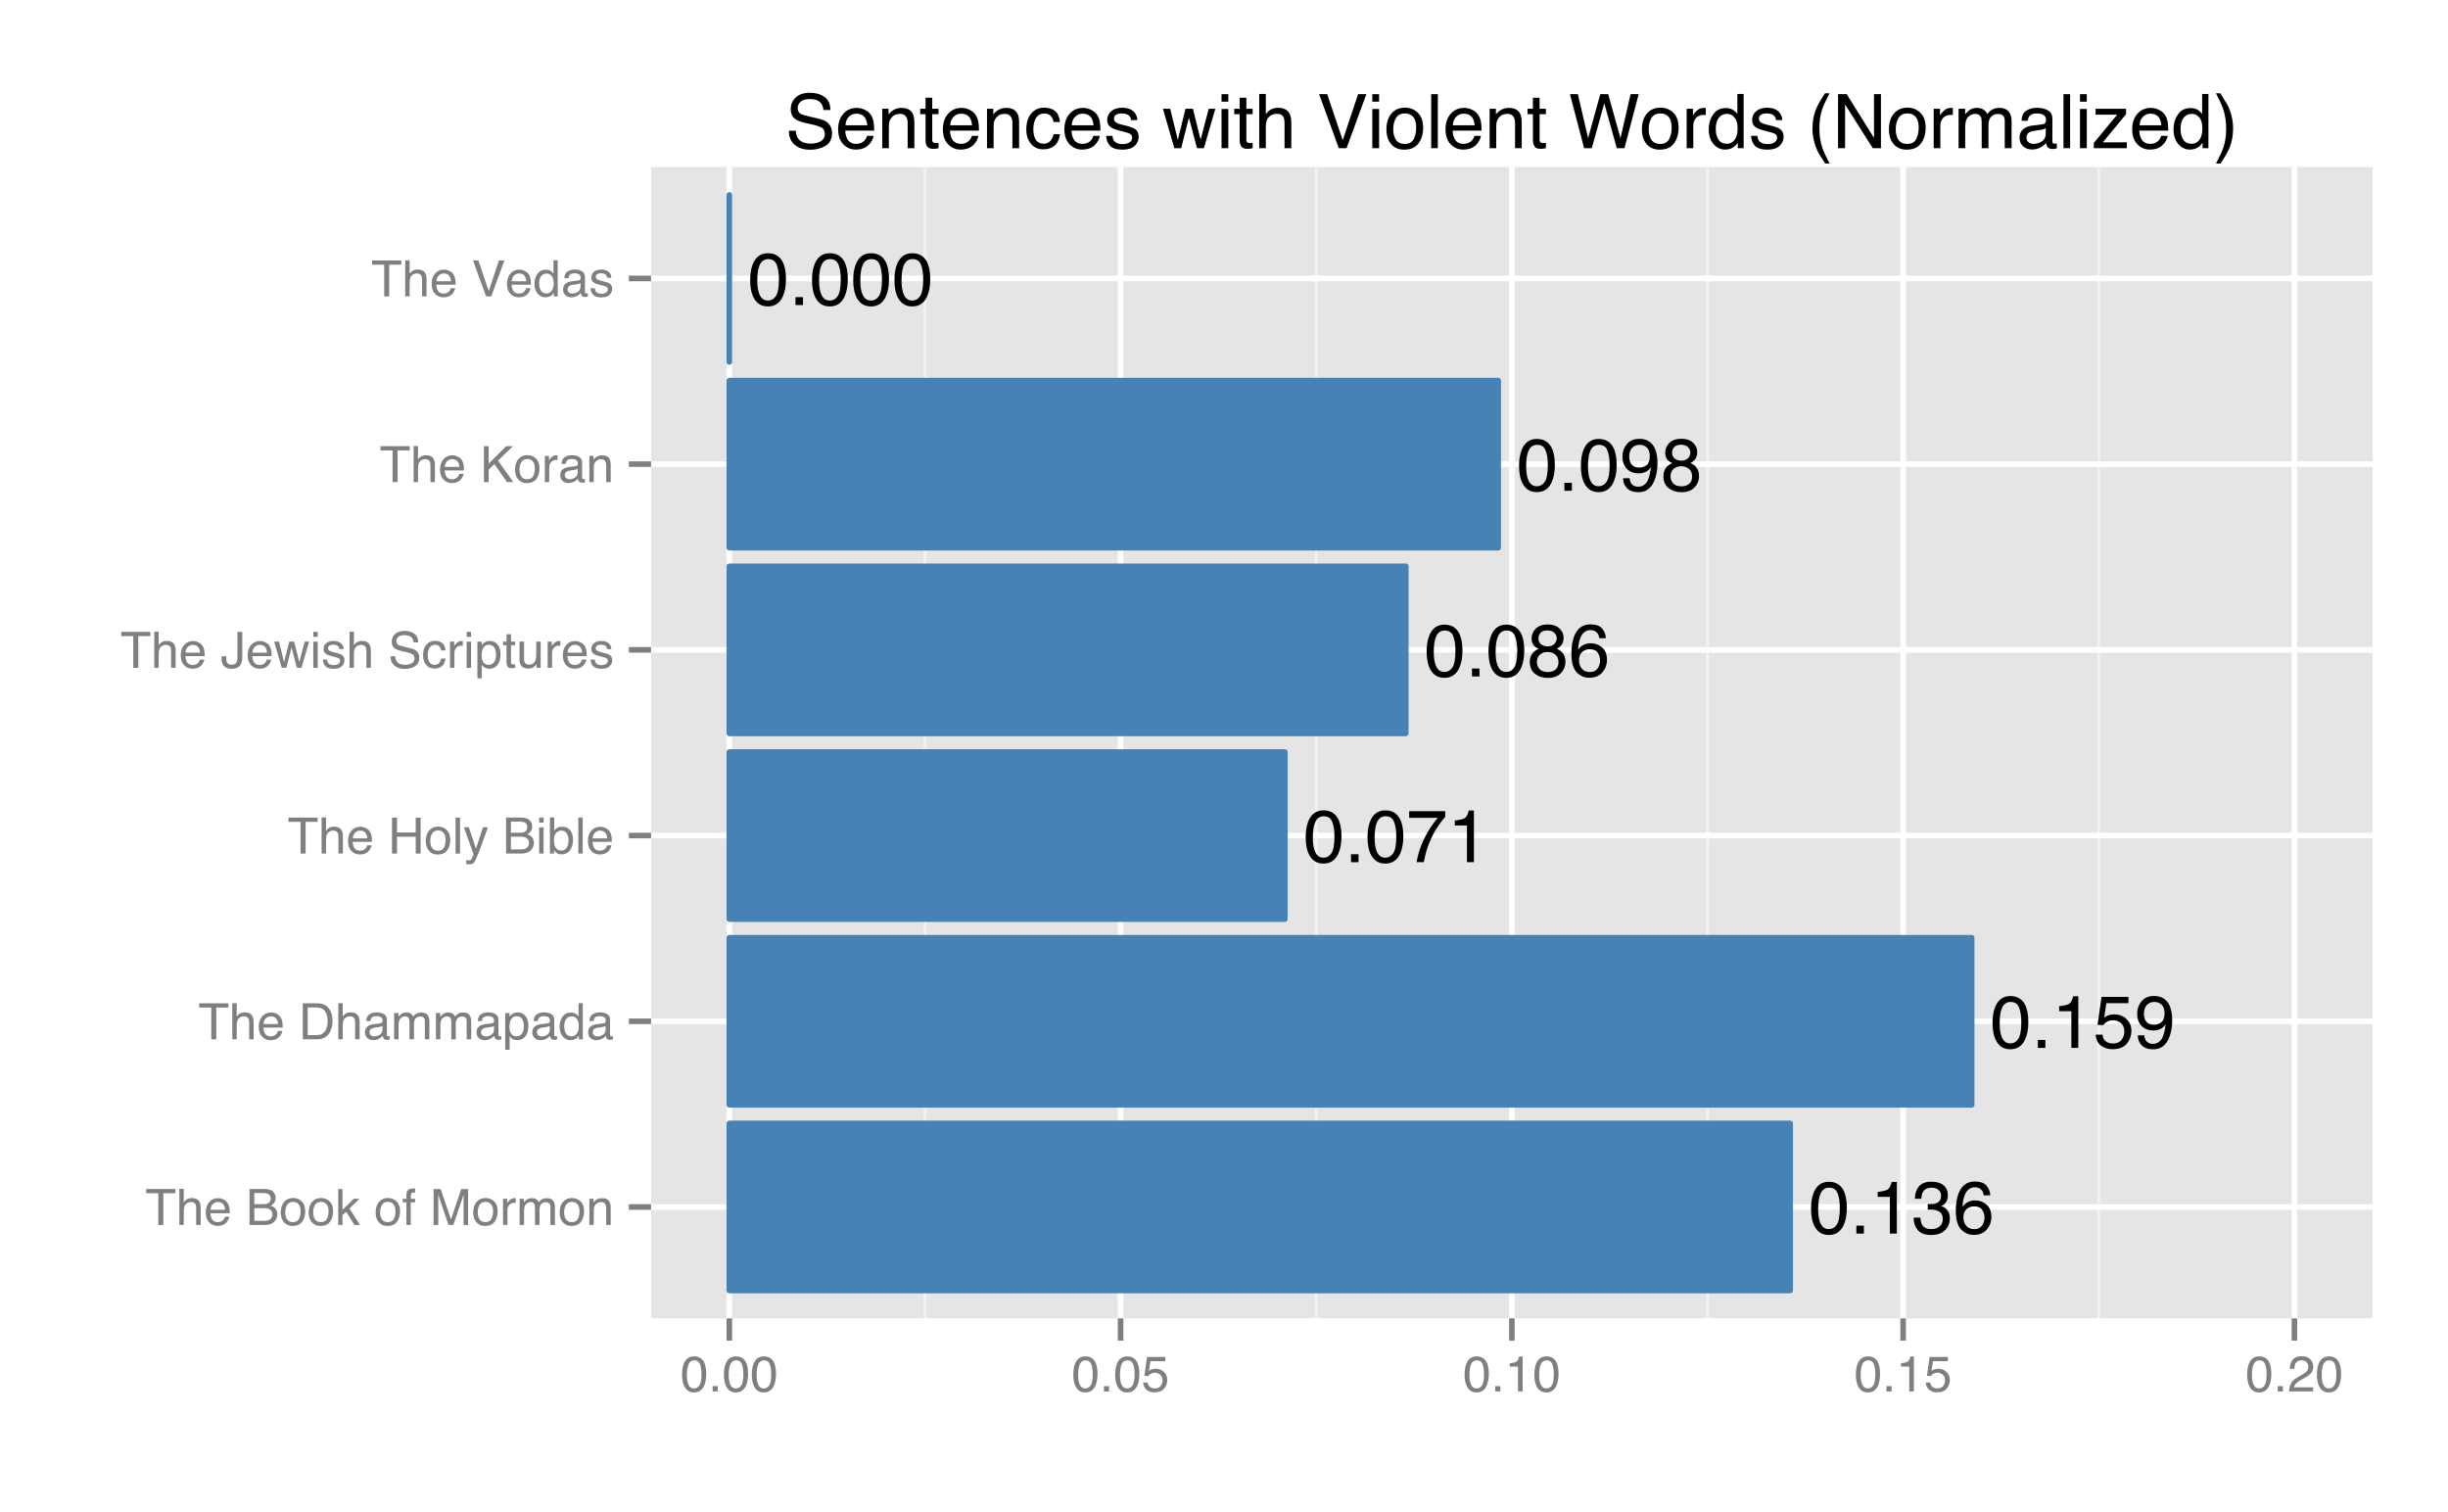 <?xml version="1.0" encoding="UTF-8"?>
<svg xmlns="http://www.w3.org/2000/svg" xmlns:xlink="http://www.w3.org/1999/xlink" width="468pt" height="289pt" viewBox="0 0 468 289" version="1.1">
<defs>
<g>
<symbol overflow="visible" id="001fd60f-b7db-4001-ba0e-79242505b5de">
<path style="stroke:none;" d="M 0.453 0 L 0.453 -10.172 L 8.531 -10.172 L 8.531 0 Z M 7.25 -1.266 L 7.25 -8.891 L 1.734 -8.891 L 1.734 -1.266 Z M 7.25 -1.266 "/>
</symbol>
<symbol overflow="visible" id="7efb82fe-2503-47a7-9e38-15070f60df82">
<path style="stroke:none;" d="M 3.828 -9.906 C 5.109 -9.906 6.035 -9.379 6.609 -8.328 C 7.055 -7.504 7.281 -6.383 7.281 -4.969 C 7.281 -3.625 7.078 -2.508 6.672 -1.625 C 6.098 -0.363 5.148 0.266 3.828 0.266 C 2.641 0.266 1.754 -0.25 1.172 -1.281 C 0.68 -2.145 0.438 -3.301 0.438 -4.75 C 0.438 -5.875 0.582 -6.844 0.875 -7.656 C 1.426 -9.156 2.41 -9.906 3.828 -9.906 Z M 3.812 -0.859 C 4.457 -0.859 4.973 -1.145 5.359 -1.719 C 5.742 -2.289 5.938 -3.359 5.938 -4.922 C 5.938 -6.047 5.797 -6.969 5.516 -7.688 C 5.242 -8.414 4.707 -8.781 3.906 -8.781 C 3.176 -8.781 2.641 -8.438 2.297 -7.75 C 1.961 -7.062 1.797 -6.047 1.797 -4.703 C 1.797 -3.691 1.906 -2.879 2.125 -2.266 C 2.445 -1.328 3.008 -0.859 3.812 -0.859 Z M 3.812 -0.859 "/>
</symbol>
<symbol overflow="visible" id="331078e1-a04c-4ea4-8ab8-6949c64723f5">
<path style="stroke:none;" d="M 1.219 -1.516 L 2.656 -1.516 L 2.656 0 L 1.219 0 Z M 1.219 -1.516 "/>
</symbol>
<symbol overflow="visible" id="ba48ca0b-6886-41ed-9e42-0c9b25c802f6">
<path style="stroke:none;" d="M 1.359 -7.016 L 1.359 -7.969 C 2.254 -8.062 2.879 -8.207 3.234 -8.406 C 3.586 -8.613 3.852 -9.102 4.031 -9.875 L 5.016 -9.875 L 5.016 0 L 3.688 0 L 3.688 -7.016 Z M 1.359 -7.016 "/>
</symbol>
<symbol overflow="visible" id="0c98ddc7-bfff-4852-ba52-8873fa13120a">
<path style="stroke:none;" d="M 3.688 0.266 C 2.508 0.266 1.656 -0.051 1.125 -0.688 C 0.602 -1.332 0.344 -2.117 0.344 -3.047 L 1.641 -3.047 C 1.691 -2.398 1.812 -1.93 2 -1.641 C 2.32 -1.117 2.906 -0.859 3.75 -0.859 C 4.406 -0.859 4.93 -1.035 5.328 -1.391 C 5.723 -1.742 5.922 -2.195 5.922 -2.75 C 5.922 -3.426 5.711 -3.898 5.297 -4.172 C 4.879 -4.453 4.301 -4.594 3.562 -4.594 C 3.477 -4.594 3.391 -4.586 3.297 -4.578 C 3.211 -4.578 3.129 -4.578 3.047 -4.578 L 3.047 -5.672 C 3.172 -5.66 3.273 -5.648 3.359 -5.641 C 3.453 -5.641 3.551 -5.641 3.656 -5.641 C 4.125 -5.641 4.504 -5.711 4.797 -5.859 C 5.328 -6.117 5.594 -6.582 5.594 -7.25 C 5.594 -7.738 5.414 -8.113 5.062 -8.375 C 4.719 -8.645 4.312 -8.781 3.844 -8.781 C 3.008 -8.781 2.438 -8.504 2.125 -7.953 C 1.945 -7.648 1.844 -7.219 1.812 -6.656 L 0.594 -6.656 C 0.594 -7.395 0.738 -8.023 1.031 -8.547 C 1.539 -9.461 2.43 -9.922 3.703 -9.922 C 4.711 -9.922 5.492 -9.695 6.047 -9.25 C 6.609 -8.801 6.891 -8.148 6.891 -7.297 C 6.891 -6.68 6.723 -6.188 6.391 -5.812 C 6.191 -5.57 5.93 -5.391 5.609 -5.266 C 6.129 -5.117 6.535 -4.836 6.828 -4.422 C 7.117 -4.016 7.266 -3.52 7.266 -2.938 C 7.266 -1.988 6.953 -1.219 6.328 -0.625 C 5.703 -0.031 4.82 0.266 3.688 0.266 Z M 3.688 0.266 "/>
</symbol>
<symbol overflow="visible" id="6dae095b-f692-4675-a08b-422b3101f279">
<path style="stroke:none;" d="M 4.141 -9.953 C 5.254 -9.953 6.023 -9.664 6.453 -9.094 C 6.891 -8.52 7.109 -7.926 7.109 -7.312 L 5.875 -7.312 C 5.801 -7.707 5.688 -8.016 5.531 -8.234 C 5.227 -8.648 4.773 -8.859 4.172 -8.859 C 3.473 -8.859 2.914 -8.535 2.5 -7.891 C 2.094 -7.242 1.863 -6.32 1.812 -5.125 C 2.102 -5.539 2.469 -5.852 2.906 -6.062 C 3.301 -6.25 3.742 -6.344 4.234 -6.344 C 5.055 -6.344 5.773 -6.078 6.391 -5.547 C 7.016 -5.016 7.328 -4.223 7.328 -3.172 C 7.328 -2.273 7.035 -1.477 6.453 -0.781 C 5.867 -0.094 5.031 0.25 3.938 0.25 C 3.008 0.25 2.207 -0.098 1.531 -0.797 C 0.863 -1.504 0.531 -2.691 0.531 -4.359 C 0.531 -5.586 0.68 -6.629 0.984 -7.484 C 1.555 -9.129 2.609 -9.953 4.141 -9.953 Z M 4.062 -0.844 C 4.707 -0.844 5.191 -1.062 5.516 -1.5 C 5.848 -1.945 6.016 -2.473 6.016 -3.078 C 6.016 -3.578 5.867 -4.055 5.578 -4.516 C 5.285 -4.973 4.758 -5.203 4 -5.203 C 3.457 -5.203 2.984 -5.023 2.578 -4.672 C 2.18 -4.316 1.984 -3.785 1.984 -3.078 C 1.984 -2.441 2.164 -1.91 2.531 -1.484 C 2.895 -1.055 3.406 -0.844 4.062 -0.844 Z M 4.062 -0.844 "/>
</symbol>
<symbol overflow="visible" id="bcfff32c-2db2-42b4-82a1-cc7f985d38c4">
<path style="stroke:none;" d="M 3.859 -5.75 C 4.398 -5.75 4.828 -5.898 5.141 -6.203 C 5.453 -6.516 5.609 -6.883 5.609 -7.312 C 5.609 -7.688 5.457 -8.023 5.156 -8.328 C 4.863 -8.641 4.414 -8.797 3.812 -8.797 C 3.207 -8.797 2.77 -8.641 2.5 -8.328 C 2.238 -8.023 2.109 -7.664 2.109 -7.25 C 2.109 -6.781 2.281 -6.41 2.625 -6.141 C 2.977 -5.879 3.391 -5.75 3.859 -5.75 Z M 3.938 -0.844 C 4.508 -0.844 4.984 -1 5.359 -1.312 C 5.742 -1.625 5.938 -2.094 5.938 -2.719 C 5.938 -3.352 5.738 -3.836 5.344 -4.172 C 4.957 -4.504 4.457 -4.672 3.844 -4.672 C 3.25 -4.672 2.758 -4.5 2.375 -4.156 C 2 -3.82 1.812 -3.352 1.812 -2.75 C 1.812 -2.238 1.984 -1.789 2.328 -1.406 C 2.672 -1.031 3.207 -0.844 3.938 -0.844 Z M 2.156 -5.281 C 1.812 -5.426 1.539 -5.598 1.344 -5.797 C 0.977 -6.172 0.797 -6.648 0.797 -7.234 C 0.797 -7.973 1.062 -8.609 1.594 -9.141 C 2.133 -9.672 2.895 -9.938 3.875 -9.938 C 4.832 -9.938 5.578 -9.688 6.109 -9.188 C 6.648 -8.688 6.922 -8.102 6.922 -7.438 C 6.922 -6.812 6.766 -6.312 6.453 -5.938 C 6.273 -5.719 6.004 -5.504 5.641 -5.297 C 6.047 -5.109 6.367 -4.891 6.609 -4.641 C 7.047 -4.18 7.266 -3.582 7.266 -2.844 C 7.266 -1.969 6.973 -1.227 6.391 -0.625 C 5.805 -0.02 4.977 0.281 3.906 0.281 C 2.938 0.281 2.117 0.02 1.453 -0.5 C 0.785 -1.02 0.453 -1.781 0.453 -2.781 C 0.453 -3.363 0.594 -3.867 0.875 -4.297 C 1.164 -4.723 1.594 -5.051 2.156 -5.281 Z M 2.156 -5.281 "/>
</symbol>
<symbol overflow="visible" id="91e4cf8d-7f92-42f2-b6cc-7dcf4edb9b2b">
<path style="stroke:none;" d="M 1.875 -2.391 C 1.914 -1.703 2.18 -1.227 2.672 -0.969 C 2.93 -0.832 3.219 -0.766 3.531 -0.766 C 4.125 -0.766 4.629 -1.008 5.047 -1.5 C 5.473 -2 5.773 -3.008 5.953 -4.531 C 5.672 -4.094 5.328 -3.781 4.922 -3.594 C 4.516 -3.414 4.078 -3.328 3.609 -3.328 C 2.648 -3.328 1.891 -3.625 1.328 -4.219 C 0.773 -4.82 0.5 -5.594 0.5 -6.531 C 0.5 -7.426 0.773 -8.211 1.328 -8.891 C 1.879 -9.578 2.688 -9.922 3.75 -9.922 C 5.195 -9.922 6.195 -9.27 6.75 -7.969 C 7.051 -7.258 7.203 -6.363 7.203 -5.281 C 7.203 -4.07 7.02 -3 6.656 -2.062 C 6.051 -0.5 5.023 0.281 3.578 0.281 C 2.609 0.281 1.875 0.023 1.375 -0.484 C 0.875 -0.992 0.625 -1.629 0.625 -2.391 Z M 3.766 -4.422 C 4.266 -4.422 4.719 -4.582 5.125 -4.906 C 5.531 -5.238 5.734 -5.812 5.734 -6.625 C 5.734 -7.352 5.551 -7.895 5.188 -8.25 C 4.82 -8.602 4.352 -8.781 3.781 -8.781 C 3.176 -8.781 2.691 -8.578 2.328 -8.172 C 1.973 -7.766 1.797 -7.223 1.797 -6.547 C 1.797 -5.898 1.953 -5.383 2.266 -5 C 2.578 -4.613 3.078 -4.422 3.766 -4.422 Z M 3.766 -4.422 "/>
</symbol>
<symbol overflow="visible" id="b140109b-a1f5-4c61-854c-d8e1620a1ac4">
<path style="stroke:none;" d="M 1.75 -2.531 C 1.832 -1.812 2.16 -1.316 2.734 -1.047 C 3.035 -0.91 3.379 -0.844 3.766 -0.844 C 4.504 -0.844 5.051 -1.078 5.406 -1.547 C 5.758 -2.016 5.938 -2.535 5.938 -3.109 C 5.938 -3.805 5.723 -4.344 5.297 -4.719 C 4.879 -5.094 4.375 -5.281 3.781 -5.281 C 3.352 -5.281 2.984 -5.195 2.672 -5.031 C 2.367 -4.863 2.109 -4.633 1.891 -4.344 L 0.812 -4.406 L 1.578 -9.75 L 6.719 -9.75 L 6.719 -8.547 L 2.5 -8.547 L 2.078 -5.781 C 2.305 -5.957 2.523 -6.086 2.734 -6.172 C 3.109 -6.328 3.535 -6.406 4.016 -6.406 C 4.93 -6.406 5.703 -6.113 6.328 -5.531 C 6.961 -4.945 7.281 -4.203 7.281 -3.297 C 7.281 -2.359 6.988 -1.531 6.406 -0.812 C 5.832 -0.102 4.91 0.25 3.641 0.25 C 2.828 0.25 2.109 0.023 1.484 -0.422 C 0.867 -0.879 0.523 -1.582 0.453 -2.531 Z M 1.75 -2.531 "/>
</symbol>
<symbol overflow="visible" id="29e9688f-2205-4890-89b6-bbf3314ad40c">
<path style="stroke:none;" d="M 7.406 -9.75 L 7.406 -8.656 C 7.094 -8.344 6.672 -7.801 6.141 -7.031 C 5.609 -6.27 5.141 -5.445 4.734 -4.562 C 4.336 -3.695 4.035 -2.91 3.828 -2.203 C 3.691 -1.742 3.52 -1.008 3.312 0 L 1.938 0 C 2.25 -1.895 2.938 -3.773 4 -5.641 C 4.633 -6.742 5.301 -7.691 6 -8.484 L 0.516 -8.484 L 0.516 -9.75 Z M 7.406 -9.75 "/>
</symbol>
<symbol overflow="visible" id="0eb62154-d220-412d-942e-2c819609fe87">
<path style="stroke:none;" d="M 0.312 0 L 0.312 -6.875 L 5.766 -6.875 L 5.766 0 Z M 4.906 -0.859 L 4.906 -6.016 L 1.172 -6.016 L 1.172 -0.859 Z M 4.906 -0.859 "/>
</symbol>
<symbol overflow="visible" id="5bb544db-96f4-404a-8914-835ca55a2ffb">
<path style="stroke:none;" d="M 5.734 -6.875 L 5.734 -6.062 L 3.422 -6.062 L 3.422 0 L 2.469 0 L 2.469 -6.062 L 0.156 -6.062 L 0.156 -6.875 Z M 5.734 -6.875 "/>
</symbol>
<symbol overflow="visible" id="681ccb14-e90e-48dd-8c37-472c3a5d7bbb">
<path style="stroke:none;" d="M 0.625 -6.906 L 1.469 -6.906 L 1.469 -4.344 C 1.664 -4.594 1.844 -4.77 2 -4.875 C 2.27 -5.051 2.609 -5.141 3.016 -5.141 C 3.742 -5.141 4.238 -4.883 4.5 -4.375 C 4.633 -4.094 4.703 -3.707 4.703 -3.219 L 4.703 0 L 3.844 0 L 3.844 -3.156 C 3.844 -3.531 3.797 -3.801 3.703 -3.969 C 3.547 -4.25 3.258 -4.391 2.844 -4.391 C 2.488 -4.391 2.172 -4.266 1.891 -4.016 C 1.609 -3.773 1.469 -3.32 1.469 -2.656 L 1.469 0 L 0.625 0 Z M 0.625 -6.906 "/>
</symbol>
<symbol overflow="visible" id="767c7816-1d76-4fe8-b298-f9d131806c3b">
<path style="stroke:none;" d="M 2.703 -5.125 C 3.055 -5.125 3.398 -5.039 3.734 -4.875 C 4.078 -4.707 4.332 -4.492 4.5 -4.234 C 4.676 -3.973 4.789 -3.676 4.844 -3.344 C 4.895 -3.113 4.922 -2.742 4.922 -2.234 L 1.234 -2.234 C 1.254 -1.723 1.375 -1.312 1.594 -1 C 1.82 -0.695 2.172 -0.547 2.641 -0.547 C 3.086 -0.547 3.441 -0.691 3.703 -0.984 C 3.848 -1.148 3.953 -1.348 4.016 -1.578 L 4.844 -1.578 C 4.82 -1.391 4.75 -1.18 4.625 -0.953 C 4.508 -0.734 4.375 -0.551 4.219 -0.406 C 3.957 -0.156 3.641 0.016 3.266 0.109 C 3.055 0.148 2.828 0.172 2.578 0.172 C 1.953 0.172 1.422 -0.051 0.984 -0.5 C 0.555 -0.957 0.344 -1.594 0.344 -2.406 C 0.344 -3.219 0.562 -3.875 1 -4.375 C 1.438 -4.875 2.004 -5.125 2.703 -5.125 Z M 4.047 -2.906 C 4.016 -3.27 3.938 -3.562 3.812 -3.781 C 3.582 -4.188 3.195 -4.391 2.656 -4.391 C 2.27 -4.391 1.941 -4.25 1.672 -3.969 C 1.41 -3.695 1.273 -3.344 1.266 -2.906 Z M 2.625 -5.141 Z M 2.625 -5.141 "/>
</symbol>
<symbol overflow="visible" id="e7c16f18-2d8a-4f81-9f05-6ac0d4c2f2c9">
<path style="stroke:none;" d=""/>
</symbol>
<symbol overflow="visible" id="8d1649f8-f870-4e2c-b810-f481fe3efb6d">
<path style="stroke:none;" d="M 3.312 -3.969 C 3.707 -3.969 4.016 -4.023 4.234 -4.141 C 4.578 -4.305 4.75 -4.613 4.75 -5.062 C 4.75 -5.508 4.566 -5.812 4.203 -5.969 C 3.992 -6.062 3.688 -6.109 3.281 -6.109 L 1.625 -6.109 L 1.625 -3.969 Z M 3.625 -0.797 C 4.195 -0.797 4.609 -0.961 4.859 -1.297 C 5.004 -1.504 5.078 -1.754 5.078 -2.047 C 5.078 -2.547 4.852 -2.891 4.406 -3.078 C 4.176 -3.172 3.863 -3.219 3.469 -3.219 L 1.625 -3.219 L 1.625 -0.797 Z M 0.703 -6.875 L 3.656 -6.875 C 4.469 -6.875 5.039 -6.633 5.375 -6.156 C 5.582 -5.875 5.688 -5.547 5.688 -5.172 C 5.688 -4.742 5.562 -4.391 5.312 -4.109 C 5.188 -3.961 5.004 -3.828 4.766 -3.703 C 5.109 -3.566 5.367 -3.414 5.547 -3.25 C 5.859 -2.945 6.016 -2.535 6.016 -2.016 C 6.016 -1.566 5.875 -1.164 5.594 -0.812 C 5.176 -0.27 4.516 0 3.609 0 L 0.703 0 Z M 0.703 -6.875 "/>
</symbol>
<symbol overflow="visible" id="eccdb6c1-cbde-4524-8cc2-c727908f7cd0">
<path style="stroke:none;" d="M 2.609 -0.547 C 3.172 -0.547 3.555 -0.754 3.766 -1.172 C 3.973 -1.598 4.078 -2.07 4.078 -2.594 C 4.078 -3.062 4 -3.441 3.844 -3.734 C 3.602 -4.191 3.195 -4.422 2.625 -4.422 C 2.102 -4.422 1.723 -4.223 1.484 -3.828 C 1.254 -3.441 1.141 -2.969 1.141 -2.406 C 1.141 -1.875 1.254 -1.43 1.484 -1.078 C 1.723 -0.723 2.098 -0.547 2.609 -0.547 Z M 2.641 -5.156 C 3.285 -5.156 3.832 -4.941 4.281 -4.516 C 4.727 -4.086 4.953 -3.453 4.953 -2.609 C 4.953 -1.805 4.754 -1.141 4.359 -0.609 C 3.961 -0.078 3.352 0.188 2.531 0.188 C 1.844 0.188 1.297 -0.047 0.891 -0.516 C 0.484 -0.984 0.281 -1.613 0.281 -2.406 C 0.281 -3.238 0.492 -3.906 0.922 -4.406 C 1.348 -4.906 1.922 -5.156 2.641 -5.156 Z M 2.609 -5.141 Z M 2.609 -5.141 "/>
</symbol>
<symbol overflow="visible" id="8c520d23-90b6-4da6-a55f-b4bcf81e1aec">
<path style="stroke:none;" d="M 0.594 -6.875 L 1.406 -6.875 L 1.406 -2.891 L 3.578 -5.016 L 4.656 -5.016 L 2.734 -3.141 L 4.766 0 L 3.688 0 L 2.125 -2.531 L 1.406 -1.891 L 1.406 0 L 0.594 0 Z M 0.594 -6.875 "/>
</symbol>
<symbol overflow="visible" id="dee0faf0-bc50-495d-a736-77eaff5cdd66">
<path style="stroke:none;" d="M 0.828 -5.781 C 0.836 -6.133 0.898 -6.391 1.016 -6.547 C 1.211 -6.836 1.594 -6.984 2.156 -6.984 C 2.207 -6.984 2.258 -6.977 2.312 -6.969 C 2.375 -6.969 2.438 -6.969 2.5 -6.969 L 2.5 -6.188 C 2.414 -6.195 2.352 -6.203 2.312 -6.203 C 2.281 -6.203 2.242 -6.203 2.203 -6.203 C 1.953 -6.203 1.801 -6.133 1.75 -6 C 1.695 -5.875 1.672 -5.539 1.672 -5 L 2.5 -5 L 2.5 -4.328 L 1.656 -4.328 L 1.656 0 L 0.828 0 L 0.828 -4.328 L 0.125 -4.328 L 0.125 -5 L 0.828 -5 Z M 0.828 -5.781 "/>
</symbol>
<symbol overflow="visible" id="1186fde3-8791-4755-957b-843407b10b5d">
<path style="stroke:none;" d="M 0.703 -6.875 L 2.047 -6.875 L 4.016 -1.062 L 5.984 -6.875 L 7.297 -6.875 L 7.297 0 L 6.422 0 L 6.422 -4.062 C 6.422 -4.195 6.422 -4.426 6.422 -4.75 C 6.43 -5.082 6.438 -5.43 6.438 -5.797 L 4.469 0 L 3.547 0 L 1.578 -5.797 L 1.578 -5.594 C 1.578 -5.426 1.578 -5.172 1.578 -4.828 C 1.586 -4.484 1.594 -4.227 1.594 -4.062 L 1.594 0 L 0.703 0 Z M 0.703 -6.875 "/>
</symbol>
<symbol overflow="visible" id="c3bcca78-6c9b-4e91-b35a-33835924fb8d">
<path style="stroke:none;" d="M 0.641 -5.016 L 1.438 -5.016 L 1.438 -4.156 C 1.508 -4.32 1.672 -4.523 1.922 -4.766 C 2.18 -5.004 2.477 -5.125 2.812 -5.125 C 2.82 -5.125 2.848 -5.125 2.891 -5.125 C 2.93 -5.125 2.992 -5.117 3.078 -5.109 L 3.078 -4.219 C 3.023 -4.227 2.977 -4.234 2.938 -4.234 C 2.895 -4.234 2.852 -4.234 2.812 -4.234 C 2.383 -4.234 2.055 -4.098 1.828 -3.828 C 1.598 -3.555 1.484 -3.242 1.484 -2.891 L 1.484 0 L 0.641 0 Z M 0.641 -5.016 "/>
</symbol>
<symbol overflow="visible" id="6429004c-0197-421a-a839-260abecd64bb">
<path style="stroke:none;" d="M 0.625 -5.016 L 1.453 -5.016 L 1.453 -4.312 C 1.648 -4.551 1.832 -4.727 2 -4.844 C 2.27 -5.031 2.582 -5.125 2.938 -5.125 C 3.344 -5.125 3.664 -5.023 3.906 -4.828 C 4.039 -4.723 4.164 -4.562 4.281 -4.344 C 4.469 -4.602 4.688 -4.797 4.938 -4.922 C 5.195 -5.055 5.484 -5.125 5.797 -5.125 C 6.473 -5.125 6.93 -4.883 7.172 -4.406 C 7.305 -4.133 7.375 -3.781 7.375 -3.344 L 7.375 0 L 6.5 0 L 6.5 -3.484 C 6.5 -3.816 6.41 -4.047 6.234 -4.172 C 6.066 -4.297 5.863 -4.359 5.625 -4.359 C 5.301 -4.359 5.02 -4.25 4.781 -4.031 C 4.539 -3.812 4.422 -3.441 4.422 -2.922 L 4.422 0 L 3.562 0 L 3.562 -3.281 C 3.562 -3.613 3.52 -3.859 3.438 -4.016 C 3.312 -4.254 3.07 -4.375 2.719 -4.375 C 2.406 -4.375 2.117 -4.25 1.859 -4 C 1.598 -3.75 1.469 -3.301 1.469 -2.656 L 1.469 0 L 0.625 0 Z M 0.625 -5.016 "/>
</symbol>
<symbol overflow="visible" id="4984f0e0-cfe3-4489-a0f0-13276ed80271">
<path style="stroke:none;" d="M 0.625 -5.016 L 1.422 -5.016 L 1.422 -4.312 C 1.66 -4.602 1.91 -4.812 2.172 -4.938 C 2.441 -5.062 2.738 -5.125 3.062 -5.125 C 3.77 -5.125 4.25 -4.879 4.5 -4.391 C 4.633 -4.117 4.703 -3.727 4.703 -3.219 L 4.703 0 L 3.844 0 L 3.844 -3.156 C 3.844 -3.469 3.801 -3.719 3.719 -3.906 C 3.562 -4.219 3.289 -4.375 2.906 -4.375 C 2.695 -4.375 2.531 -4.352 2.406 -4.312 C 2.176 -4.238 1.973 -4.098 1.797 -3.891 C 1.66 -3.734 1.57 -3.566 1.531 -3.391 C 1.488 -3.211 1.469 -2.957 1.469 -2.625 L 1.469 0 L 0.625 0 Z M 2.594 -5.141 Z M 2.594 -5.141 "/>
</symbol>
<symbol overflow="visible" id="d962b146-22cd-4a97-afb8-ba143c2c8d65">
<path style="stroke:none;" d="M 3.375 -0.797 C 3.688 -0.797 3.945 -0.828 4.156 -0.891 C 4.508 -1.016 4.805 -1.25 5.047 -1.594 C 5.223 -1.875 5.352 -2.234 5.438 -2.672 C 5.488 -2.922 5.516 -3.16 5.516 -3.391 C 5.516 -4.242 5.344 -4.906 5 -5.375 C 4.664 -5.844 4.117 -6.078 3.359 -6.078 L 1.703 -6.078 L 1.703 -0.797 Z M 0.766 -6.875 L 3.562 -6.875 C 4.508 -6.875 5.242 -6.539 5.766 -5.875 C 6.223 -5.27 6.453 -4.492 6.453 -3.547 C 6.453 -2.816 6.316 -2.156 6.047 -1.562 C 5.566 -0.52 4.734 0 3.547 0 L 0.766 0 Z M 0.766 -6.875 "/>
</symbol>
<symbol overflow="visible" id="f938f65e-6527-4cc3-b920-b8aaed245f39">
<path style="stroke:none;" d="M 1.266 -1.328 C 1.266 -1.086 1.352 -0.895 1.531 -0.75 C 1.707 -0.613 1.922 -0.547 2.172 -0.547 C 2.461 -0.547 2.75 -0.613 3.031 -0.75 C 3.5 -0.977 3.734 -1.352 3.734 -1.875 L 3.734 -2.547 C 3.629 -2.484 3.492 -2.43 3.328 -2.391 C 3.172 -2.348 3.016 -2.316 2.859 -2.297 L 2.344 -2.234 C 2.039 -2.191 1.812 -2.125 1.656 -2.031 C 1.395 -1.883 1.266 -1.648 1.266 -1.328 Z M 3.312 -3.047 C 3.5 -3.066 3.629 -3.145 3.703 -3.281 C 3.734 -3.352 3.75 -3.461 3.75 -3.609 C 3.75 -3.891 3.645 -4.094 3.438 -4.219 C 3.238 -4.352 2.945 -4.422 2.562 -4.422 C 2.125 -4.422 1.812 -4.305 1.625 -4.078 C 1.52 -3.941 1.453 -3.742 1.422 -3.484 L 0.641 -3.484 C 0.66 -4.098 0.863 -4.523 1.25 -4.766 C 1.633 -5.016 2.078 -5.141 2.578 -5.141 C 3.172 -5.141 3.656 -5.023 4.031 -4.797 C 4.395 -4.578 4.578 -4.227 4.578 -3.75 L 4.578 -0.859 C 4.578 -0.773 4.594 -0.707 4.625 -0.656 C 4.664 -0.602 4.742 -0.578 4.859 -0.578 C 4.891 -0.578 4.926 -0.578 4.969 -0.578 C 5.02 -0.578 5.07 -0.582 5.125 -0.594 L 5.125 0.016 C 5 0.055 4.898 0.082 4.828 0.094 C 4.766 0.102 4.672 0.109 4.547 0.109 C 4.254 0.109 4.047 0.004 3.922 -0.203 C 3.848 -0.305 3.797 -0.461 3.766 -0.672 C 3.598 -0.441 3.352 -0.242 3.031 -0.078 C 2.707 0.086 2.352 0.172 1.969 0.172 C 1.5 0.172 1.117 0.031 0.828 -0.25 C 0.535 -0.531 0.391 -0.883 0.391 -1.312 C 0.391 -1.781 0.531 -2.141 0.812 -2.391 C 1.102 -2.648 1.488 -2.812 1.969 -2.875 Z M 2.609 -5.141 Z M 2.609 -5.141 "/>
</symbol>
<symbol overflow="visible" id="940335a1-fcb7-40e9-aa9e-8fda0fad0e13">
<path style="stroke:none;" d="M 2.734 -0.562 C 3.129 -0.562 3.457 -0.727 3.719 -1.062 C 3.977 -1.395 4.109 -1.883 4.109 -2.531 C 4.109 -2.938 4.051 -3.281 3.938 -3.562 C 3.719 -4.125 3.316 -4.406 2.734 -4.406 C 2.148 -4.406 1.75 -4.109 1.531 -3.516 C 1.414 -3.203 1.359 -2.805 1.359 -2.328 C 1.359 -1.941 1.414 -1.613 1.531 -1.344 C 1.75 -0.82 2.148 -0.562 2.734 -0.562 Z M 0.547 -5 L 1.375 -5 L 1.375 -4.328 C 1.539 -4.555 1.723 -4.734 1.922 -4.859 C 2.211 -5.047 2.547 -5.141 2.922 -5.141 C 3.492 -5.141 3.977 -4.922 4.375 -4.484 C 4.77 -4.047 4.969 -3.426 4.969 -2.625 C 4.969 -1.531 4.68 -0.75 4.109 -0.281 C 3.742 0.02 3.32 0.172 2.844 0.172 C 2.469 0.172 2.148 0.086 1.891 -0.078 C 1.742 -0.172 1.578 -0.332 1.391 -0.562 L 1.391 2 L 0.547 2 Z M 0.547 -5 "/>
</symbol>
<symbol overflow="visible" id="88fb6af2-1e49-4884-aff0-c1782abacad6">
<path style="stroke:none;" d="M 1.156 -2.453 C 1.156 -1.91 1.27 -1.457 1.5 -1.094 C 1.727 -0.738 2.094 -0.562 2.594 -0.562 C 2.977 -0.562 3.297 -0.727 3.547 -1.062 C 3.805 -1.395 3.938 -1.875 3.938 -2.5 C 3.938 -3.133 3.805 -3.602 3.547 -3.906 C 3.285 -4.219 2.961 -4.375 2.578 -4.375 C 2.148 -4.375 1.805 -4.207 1.547 -3.875 C 1.285 -3.551 1.156 -3.078 1.156 -2.453 Z M 2.422 -5.109 C 2.805 -5.109 3.129 -5.023 3.391 -4.859 C 3.535 -4.766 3.703 -4.602 3.891 -4.375 L 3.891 -6.906 L 4.703 -6.906 L 4.703 0 L 3.953 0 L 3.953 -0.703 C 3.754 -0.391 3.52 -0.164 3.25 -0.031 C 2.977 0.102 2.672 0.172 2.328 0.172 C 1.766 0.172 1.281 -0.062 0.875 -0.531 C 0.469 -1 0.266 -1.625 0.266 -2.406 C 0.266 -3.133 0.445 -3.766 0.812 -4.297 C 1.188 -4.836 1.723 -5.109 2.422 -5.109 Z M 2.422 -5.109 "/>
</symbol>
<symbol overflow="visible" id="45cf7c4c-adf3-4f0b-a01b-da4433adbbd9">
<path style="stroke:none;" d="M 0.75 -6.875 L 1.703 -6.875 L 1.703 -4.031 L 5.281 -4.031 L 5.281 -6.875 L 6.219 -6.875 L 6.219 0 L 5.281 0 L 5.281 -3.219 L 1.703 -3.219 L 1.703 0 L 0.75 0 Z M 0.75 -6.875 "/>
</symbol>
<symbol overflow="visible" id="f6114ba1-bae2-4951-b960-a874480584bf">
<path style="stroke:none;" d="M 0.641 -6.875 L 1.484 -6.875 L 1.484 0 L 0.641 0 Z M 0.641 -6.875 "/>
</symbol>
<symbol overflow="visible" id="1abc5fac-5a41-4fea-8068-17f0d6ecf43a">
<path style="stroke:none;" d="M 3.75 -5.016 L 4.688 -5.016 C 4.562 -4.691 4.297 -3.957 3.891 -2.812 C 3.586 -1.945 3.332 -1.242 3.125 -0.703 C 2.633 0.578 2.289 1.359 2.094 1.641 C 1.895 1.922 1.551 2.062 1.062 2.062 C 0.945 2.062 0.852 2.055 0.781 2.047 C 0.719 2.035 0.641 2.016 0.547 1.984 L 0.547 1.219 C 0.691 1.258 0.797 1.285 0.859 1.297 C 0.93 1.305 0.992 1.312 1.047 1.312 C 1.203 1.312 1.316 1.285 1.391 1.234 C 1.461 1.18 1.523 1.117 1.578 1.047 C 1.586 1.016 1.641 0.883 1.734 0.656 C 1.836 0.426 1.91 0.254 1.953 0.141 L 0.094 -5.016 L 1.047 -5.016 L 2.406 -0.938 Z M 2.391 -5.141 Z M 2.391 -5.141 "/>
</symbol>
<symbol overflow="visible" id="b41a6cd3-b7b7-4b5c-8552-b1c3485c137c">
<path style="stroke:none;" d="M 0.625 -5 L 1.469 -5 L 1.469 0 L 0.625 0 Z M 0.625 -6.875 L 1.469 -6.875 L 1.469 -5.922 L 0.625 -5.922 Z M 0.625 -6.875 "/>
</symbol>
<symbol overflow="visible" id="497ba663-487c-4e82-b44a-3d562039042a">
<path style="stroke:none;" d="M 0.547 -6.906 L 1.375 -6.906 L 1.375 -4.406 C 1.562 -4.645 1.781 -4.828 2.031 -4.953 C 2.289 -5.078 2.566 -5.141 2.859 -5.141 C 3.484 -5.141 3.988 -4.926 4.375 -4.5 C 4.77 -4.07 4.969 -3.441 4.969 -2.609 C 4.969 -1.816 4.773 -1.156 4.391 -0.625 C 4.004 -0.102 3.473 0.156 2.797 0.156 C 2.41 0.156 2.086 0.066 1.828 -0.109 C 1.672 -0.223 1.504 -0.398 1.328 -0.641 L 1.328 0 L 0.547 0 Z M 2.75 -0.578 C 3.195 -0.578 3.535 -0.758 3.766 -1.125 C 3.992 -1.488 4.109 -1.969 4.109 -2.562 C 4.109 -3.094 3.992 -3.531 3.766 -3.875 C 3.535 -4.219 3.203 -4.391 2.766 -4.391 C 2.379 -4.391 2.039 -4.25 1.75 -3.969 C 1.469 -3.688 1.328 -3.219 1.328 -2.562 C 1.328 -2.094 1.383 -1.711 1.5 -1.422 C 1.727 -0.859 2.145 -0.578 2.75 -0.578 Z M 2.75 -0.578 "/>
</symbol>
<symbol overflow="visible" id="80339273-3717-43a0-b9d0-e5b49f16987e">
<path style="stroke:none;" d="M 4.109 -2.047 C 4.109 -1.473 4.02 -1.023 3.844 -0.703 C 3.531 -0.109 2.926 0.188 2.031 0.188 C 1.52 0.188 1.078 0.047 0.703 -0.234 C 0.336 -0.516 0.156 -1.016 0.156 -1.734 L 0.156 -2.219 L 1.047 -2.219 L 1.047 -1.734 C 1.047 -1.359 1.129 -1.07 1.297 -0.875 C 1.461 -0.688 1.723 -0.594 2.078 -0.594 C 2.566 -0.594 2.891 -0.766 3.047 -1.109 C 3.141 -1.316 3.188 -1.711 3.188 -2.297 L 3.188 -6.875 L 4.109 -6.875 Z M 4.109 -2.047 "/>
</symbol>
<symbol overflow="visible" id="750c6e86-19ce-457d-bc66-bd0d6f316f83">
<path style="stroke:none;" d="M 1 -5.016 L 1.969 -1.062 L 2.953 -5.016 L 3.891 -5.016 L 4.875 -1.094 L 5.906 -5.016 L 6.75 -5.016 L 5.297 0 L 4.422 0 L 3.391 -3.891 L 2.406 0 L 1.531 0 L 0.078 -5.016 Z M 1 -5.016 "/>
</symbol>
<symbol overflow="visible" id="5c8397bd-783a-49f0-9259-e5d9c689e482">
<path style="stroke:none;" d="M 1.125 -1.578 C 1.145 -1.297 1.211 -1.078 1.328 -0.922 C 1.547 -0.648 1.914 -0.516 2.438 -0.516 C 2.75 -0.516 3.02 -0.582 3.25 -0.719 C 3.488 -0.852 3.609 -1.066 3.609 -1.359 C 3.609 -1.566 3.516 -1.727 3.328 -1.844 C 3.203 -1.914 2.961 -1.992 2.609 -2.078 L 1.938 -2.25 C 1.508 -2.352 1.195 -2.473 1 -2.609 C 0.633 -2.836 0.453 -3.156 0.453 -3.562 C 0.453 -4.031 0.617 -4.41 0.953 -4.703 C 1.297 -4.992 1.758 -5.141 2.344 -5.141 C 3.094 -5.141 3.641 -4.922 3.984 -4.484 C 4.191 -4.203 4.289 -3.898 4.281 -3.578 L 3.484 -3.578 C 3.473 -3.766 3.406 -3.938 3.281 -4.094 C 3.094 -4.312 2.758 -4.422 2.281 -4.422 C 1.957 -4.422 1.711 -4.359 1.547 -4.234 C 1.391 -4.117 1.312 -3.961 1.312 -3.766 C 1.312 -3.547 1.414 -3.367 1.625 -3.234 C 1.75 -3.16 1.938 -3.094 2.188 -3.031 L 2.734 -2.891 C 3.348 -2.742 3.754 -2.602 3.953 -2.469 C 4.285 -2.25 4.453 -1.91 4.453 -1.453 C 4.453 -1.004 4.281 -0.617 3.938 -0.297 C 3.602 0.023 3.086 0.188 2.391 0.188 C 1.648 0.188 1.125 0.02 0.812 -0.312 C 0.5 -0.656 0.332 -1.078 0.312 -1.578 Z M 2.359 -5.141 Z M 2.359 -5.141 "/>
</symbol>
<symbol overflow="visible" id="8dd3b575-8253-421e-a993-0b957818b248">
<path style="stroke:none;" d="M 1.344 -2.219 C 1.363 -1.832 1.453 -1.516 1.609 -1.266 C 1.922 -0.805 2.469 -0.578 3.25 -0.578 C 3.602 -0.578 3.922 -0.629 4.203 -0.734 C 4.766 -0.93 5.047 -1.281 5.047 -1.781 C 5.047 -2.156 4.926 -2.422 4.688 -2.578 C 4.445 -2.734 4.078 -2.867 3.578 -2.984 L 2.641 -3.188 C 2.035 -3.332 1.602 -3.488 1.344 -3.656 C 0.906 -3.938 0.688 -4.363 0.688 -4.938 C 0.688 -5.551 0.898 -6.055 1.328 -6.453 C 1.766 -6.859 2.375 -7.062 3.156 -7.062 C 3.875 -7.062 4.484 -6.883 4.984 -6.531 C 5.492 -6.188 5.75 -5.629 5.75 -4.859 L 4.875 -4.859 C 4.82 -5.234 4.723 -5.516 4.578 -5.703 C 4.285 -6.066 3.801 -6.25 3.125 -6.25 C 2.57 -6.25 2.176 -6.133 1.938 -5.906 C 1.695 -5.676 1.578 -5.406 1.578 -5.094 C 1.578 -4.758 1.719 -4.516 2 -4.359 C 2.188 -4.254 2.602 -4.129 3.25 -3.984 L 4.219 -3.766 C 4.676 -3.66 5.035 -3.516 5.297 -3.328 C 5.734 -3.004 5.953 -2.535 5.953 -1.922 C 5.953 -1.16 5.672 -0.613 5.109 -0.281 C 4.555 0.039 3.914 0.203 3.188 0.203 C 2.332 0.203 1.66 -0.016 1.172 -0.453 C 0.691 -0.891 0.457 -1.477 0.469 -2.219 Z M 3.219 -7.062 Z M 3.219 -7.062 "/>
</symbol>
<symbol overflow="visible" id="2a42e5da-dcda-4fc6-af58-5c293775622c">
<path style="stroke:none;" d="M 2.547 -5.156 C 3.117 -5.156 3.582 -5.02 3.938 -4.75 C 4.289 -4.477 4.504 -4.004 4.578 -3.328 L 3.75 -3.328 C 3.695 -3.641 3.582 -3.895 3.406 -4.094 C 3.227 -4.301 2.941 -4.406 2.547 -4.406 C 2.016 -4.406 1.633 -4.145 1.406 -3.625 C 1.25 -3.281 1.172 -2.859 1.172 -2.359 C 1.172 -1.859 1.273 -1.438 1.484 -1.094 C 1.703 -0.75 2.039 -0.578 2.5 -0.578 C 2.844 -0.578 3.117 -0.68 3.328 -0.891 C 3.535 -1.109 3.676 -1.406 3.75 -1.781 L 4.578 -1.781 C 4.484 -1.113 4.25 -0.625 3.875 -0.312 C 3.5 -0.008 3.02 0.141 2.438 0.141 C 1.781 0.141 1.254 -0.098 0.859 -0.578 C 0.473 -1.055 0.281 -1.656 0.281 -2.375 C 0.281 -3.25 0.492 -3.93 0.922 -4.422 C 1.348 -4.91 1.891 -5.156 2.547 -5.156 Z M 2.422 -5.141 Z M 2.422 -5.141 "/>
</symbol>
<symbol overflow="visible" id="051daabc-d951-4dca-928b-1727bd5b9de5">
<path style="stroke:none;" d="M 0.781 -6.422 L 1.641 -6.422 L 1.641 -5.016 L 2.438 -5.016 L 2.438 -4.328 L 1.641 -4.328 L 1.641 -1.047 C 1.641 -0.879 1.695 -0.766 1.812 -0.703 C 1.883 -0.672 1.992 -0.656 2.141 -0.656 C 2.18 -0.656 2.223 -0.656 2.266 -0.656 C 2.316 -0.656 2.375 -0.66 2.438 -0.672 L 2.438 0 C 2.344 0.031 2.242 0.051 2.141 0.062 C 2.035 0.07 1.922 0.078 1.797 0.078 C 1.398 0.078 1.129 -0.02 0.984 -0.219 C 0.848 -0.426 0.781 -0.688 0.781 -1 L 0.781 -4.328 L 0.109 -4.328 L 0.109 -5.016 L 0.781 -5.016 Z M 0.781 -6.422 "/>
</symbol>
<symbol overflow="visible" id="9a6fec84-905e-4ba9-89e4-654c4013af9d">
<path style="stroke:none;" d="M 1.469 -5.016 L 1.469 -1.688 C 1.469 -1.426 1.504 -1.219 1.578 -1.062 C 1.734 -0.758 2.016 -0.609 2.422 -0.609 C 3.004 -0.609 3.406 -0.867 3.625 -1.391 C 3.738 -1.672 3.797 -2.055 3.797 -2.547 L 3.797 -5.016 L 4.641 -5.016 L 4.641 0 L 3.844 0 L 3.844 -0.734 C 3.738 -0.547 3.602 -0.383 3.438 -0.25 C 3.113 0.008 2.723 0.141 2.266 0.141 C 1.555 0.141 1.07 -0.098 0.812 -0.578 C 0.664 -0.836 0.594 -1.18 0.594 -1.609 L 0.594 -5.016 Z M 2.625 -5.141 Z M 2.625 -5.141 "/>
</symbol>
<symbol overflow="visible" id="693ad499-a892-4535-b925-d3ca57069280">
<path style="stroke:none;" d="M 0.734 -6.875 L 1.641 -6.875 L 1.641 -3.531 L 5 -6.875 L 6.281 -6.875 L 3.422 -4.109 L 6.359 0 L 5.141 0 L 2.734 -3.453 L 1.641 -2.406 L 1.641 0 L 0.734 0 Z M 0.734 -6.875 "/>
</symbol>
<symbol overflow="visible" id="3fe5be65-4299-494b-9005-c9fa157d20b2">
<path style="stroke:none;" d="M 1.281 -6.875 L 3.25 -1.016 L 5.203 -6.875 L 6.25 -6.875 L 3.734 0 L 2.75 0 L 0.25 -6.875 Z M 1.281 -6.875 "/>
</symbol>
<symbol overflow="visible" id="909bfac9-403c-4dc4-abcc-7522bca5a93c">
<path style="stroke:none;" d="M 2.594 -6.703 C 3.457 -6.703 4.086 -6.348 4.484 -5.641 C 4.773 -5.086 4.922 -4.328 4.922 -3.359 C 4.922 -2.453 4.785 -1.695 4.516 -1.094 C 4.129 -0.238 3.488 0.188 2.594 0.188 C 1.781 0.188 1.18 -0.16 0.797 -0.859 C 0.461 -1.453 0.297 -2.238 0.297 -3.219 C 0.297 -3.977 0.395 -4.633 0.594 -5.188 C 0.957 -6.195 1.625 -6.703 2.594 -6.703 Z M 2.578 -0.578 C 3.016 -0.578 3.363 -0.77 3.625 -1.156 C 3.883 -1.551 4.016 -2.273 4.016 -3.328 C 4.016 -4.086 3.922 -4.711 3.734 -5.203 C 3.547 -5.703 3.18 -5.953 2.641 -5.953 C 2.148 -5.953 1.789 -5.719 1.562 -5.25 C 1.332 -4.781 1.219 -4.094 1.219 -3.188 C 1.219 -2.5 1.289 -1.945 1.438 -1.531 C 1.656 -0.895 2.035 -0.578 2.578 -0.578 Z M 2.578 -0.578 "/>
</symbol>
<symbol overflow="visible" id="df978cb0-ca66-462d-a426-8d758da06692">
<path style="stroke:none;" d="M 0.812 -1.016 L 1.797 -1.016 L 1.797 0 L 0.812 0 Z M 0.812 -1.016 "/>
</symbol>
<symbol overflow="visible" id="3a733ba5-ec98-46f7-8688-19e676d4664c">
<path style="stroke:none;" d="M 1.188 -1.703 C 1.238 -1.223 1.461 -0.895 1.859 -0.719 C 2.055 -0.625 2.285 -0.578 2.547 -0.578 C 3.047 -0.578 3.414 -0.734 3.656 -1.047 C 3.895 -1.367 4.016 -1.723 4.016 -2.109 C 4.016 -2.578 3.867 -2.938 3.578 -3.188 C 3.297 -3.445 2.957 -3.578 2.562 -3.578 C 2.27 -3.578 2.02 -3.52 1.812 -3.406 C 1.602 -3.289 1.426 -3.133 1.281 -2.938 L 0.547 -2.984 L 1.062 -6.594 L 4.547 -6.594 L 4.547 -5.781 L 1.703 -5.781 L 1.406 -3.922 C 1.562 -4.035 1.711 -4.125 1.859 -4.188 C 2.109 -4.289 2.395 -4.344 2.719 -4.344 C 3.332 -4.344 3.852 -4.141 4.281 -3.734 C 4.707 -3.336 4.922 -2.836 4.922 -2.234 C 4.922 -1.598 4.723 -1.035 4.328 -0.547 C 3.941 -0.066 3.32 0.172 2.469 0.172 C 1.914 0.172 1.43 0.02 1.016 -0.281 C 0.598 -0.594 0.363 -1.066 0.312 -1.703 Z M 1.188 -1.703 "/>
</symbol>
<symbol overflow="visible" id="e9c6fd6f-0e9b-44a7-b818-2a3d8b55829c">
<path style="stroke:none;" d="M 0.922 -4.75 L 0.922 -5.391 C 1.523 -5.453 1.945 -5.551 2.188 -5.688 C 2.426 -5.832 2.609 -6.164 2.734 -6.688 L 3.391 -6.688 L 3.391 0 L 2.5 0 L 2.5 -4.75 Z M 0.922 -4.75 "/>
</symbol>
<symbol overflow="visible" id="04cb0d51-5e82-4f97-94e4-3e73f0477bc0">
<path style="stroke:none;" d="M 0.297 0 C 0.328 -0.57 0.445 -1.07 0.656 -1.5 C 0.863 -1.938 1.27 -2.328 1.875 -2.672 L 2.766 -3.188 C 3.172 -3.426 3.457 -3.629 3.625 -3.797 C 3.875 -4.055 4 -4.352 4 -4.688 C 4 -5.07 3.879 -5.379 3.641 -5.609 C 3.41 -5.836 3.102 -5.953 2.719 -5.953 C 2.133 -5.953 1.734 -5.734 1.516 -5.297 C 1.398 -5.066 1.336 -4.742 1.328 -4.328 L 0.469 -4.328 C 0.477 -4.91 0.582 -5.383 0.781 -5.75 C 1.145 -6.406 1.789 -6.734 2.719 -6.734 C 3.488 -6.734 4.051 -6.523 4.406 -6.109 C 4.758 -5.691 4.938 -5.227 4.938 -4.719 C 4.938 -4.188 4.75 -3.727 4.375 -3.344 C 4.156 -3.125 3.758 -2.852 3.188 -2.531 L 2.547 -2.188 C 2.242 -2.02 2.004 -1.859 1.828 -1.703 C 1.516 -1.43 1.316 -1.129 1.234 -0.797 L 4.906 -0.797 L 4.906 0 Z M 0.297 0 "/>
</symbol>
<symbol overflow="visible" id="59426237-9d06-4d88-b84e-c7134a9451e1">
<path style="stroke:none;" d="M 0.469 0 L 0.469 -10.328 L 8.672 -10.328 L 8.672 0 Z M 7.375 -1.297 L 7.375 -9.047 L 1.766 -9.047 L 1.766 -1.297 Z M 7.375 -1.297 "/>
</symbol>
<symbol overflow="visible" id="9d460fb3-26de-491d-9aa0-c51265957133">
<path style="stroke:none;" d="M 2.016 -3.328 C 2.047 -2.742 2.18 -2.27 2.422 -1.906 C 2.891 -1.219 3.707 -0.875 4.875 -0.875 C 5.406 -0.875 5.883 -0.953 6.312 -1.109 C 7.145 -1.398 7.562 -1.922 7.562 -2.672 C 7.562 -3.234 7.391 -3.633 7.047 -3.875 C 6.68 -4.102 6.117 -4.305 5.359 -4.484 L 3.969 -4.797 C 3.051 -5.004 2.406 -5.234 2.031 -5.484 C 1.375 -5.91 1.047 -6.555 1.047 -7.422 C 1.047 -8.348 1.363 -9.109 2 -9.703 C 2.645 -10.297 3.555 -10.594 4.734 -10.594 C 5.816 -10.594 6.734 -10.332 7.484 -9.812 C 8.242 -9.289 8.625 -8.453 8.625 -7.297 L 7.312 -7.297 C 7.238 -7.848 7.086 -8.273 6.859 -8.578 C 6.43 -9.117 5.707 -9.391 4.688 -9.391 C 3.863 -9.391 3.27 -9.211 2.906 -8.859 C 2.551 -8.516 2.375 -8.113 2.375 -7.656 C 2.375 -7.145 2.582 -6.773 3 -6.547 C 3.281 -6.391 3.906 -6.203 4.875 -5.984 L 6.328 -5.656 C 7.023 -5.488 7.566 -5.27 7.953 -5 C 8.609 -4.508 8.938 -3.805 8.938 -2.891 C 8.938 -1.742 8.52 -0.926 7.688 -0.438 C 6.852 0.051 5.883 0.297 4.781 0.297 C 3.5 0.297 2.492 -0.031 1.766 -0.688 C 1.035 -1.332 0.68 -2.211 0.703 -3.328 Z M 4.844 -10.609 Z M 4.844 -10.609 "/>
</symbol>
<symbol overflow="visible" id="6c81e28a-dfe4-4247-a594-d917e486d796">
<path style="stroke:none;" d="M 4.062 -7.703 C 4.602 -7.703 5.125 -7.578 5.625 -7.328 C 6.125 -7.078 6.504 -6.754 6.766 -6.359 C 7.016 -5.973 7.188 -5.523 7.281 -5.016 C 7.352 -4.672 7.391 -4.117 7.391 -3.359 L 1.859 -3.359 C 1.891 -2.598 2.07 -1.984 2.406 -1.516 C 2.738 -1.055 3.258 -0.828 3.969 -0.828 C 4.633 -0.828 5.164 -1.047 5.562 -1.484 C 5.781 -1.734 5.938 -2.023 6.031 -2.359 L 7.281 -2.359 C 7.25 -2.086 7.141 -1.781 6.953 -1.438 C 6.766 -1.094 6.555 -0.816 6.328 -0.609 C 5.941 -0.234 5.469 0.02 4.906 0.156 C 4.602 0.227 4.258 0.266 3.875 0.266 C 2.938 0.266 2.141 -0.07 1.484 -0.75 C 0.828 -1.438 0.5 -2.395 0.5 -3.625 C 0.5 -4.832 0.828 -5.812 1.484 -6.562 C 2.141 -7.32 3 -7.703 4.062 -7.703 Z M 6.078 -4.375 C 6.023 -4.914 5.906 -5.352 5.719 -5.688 C 5.375 -6.289 4.797 -6.594 3.984 -6.594 C 3.398 -6.594 2.91 -6.383 2.516 -5.969 C 2.129 -5.551 1.926 -5.02 1.906 -4.375 Z M 3.953 -7.719 Z M 3.953 -7.719 "/>
</symbol>
<symbol overflow="visible" id="7d2eae7f-40cc-4d0e-9993-97660236080e">
<path style="stroke:none;" d="M 0.922 -7.531 L 2.125 -7.531 L 2.125 -6.469 C 2.488 -6.906 2.867 -7.219 3.266 -7.406 C 3.66 -7.602 4.102 -7.703 4.594 -7.703 C 5.664 -7.703 6.391 -7.328 6.766 -6.578 C 6.961 -6.172 7.062 -5.586 7.062 -4.828 L 7.062 0 L 5.781 0 L 5.781 -4.75 C 5.781 -5.207 5.711 -5.578 5.578 -5.859 C 5.348 -6.328 4.941 -6.562 4.359 -6.562 C 4.055 -6.562 3.805 -6.531 3.609 -6.469 C 3.266 -6.363 2.961 -6.16 2.703 -5.859 C 2.492 -5.609 2.352 -5.348 2.281 -5.078 C 2.219 -4.816 2.188 -4.441 2.188 -3.953 L 2.188 0 L 0.922 0 Z M 3.906 -7.719 Z M 3.906 -7.719 "/>
</symbol>
<symbol overflow="visible" id="36dd1885-6b08-4486-96a7-366cb96b9047">
<path style="stroke:none;" d="M 1.188 -9.641 L 2.469 -9.641 L 2.469 -7.531 L 3.672 -7.531 L 3.672 -6.5 L 2.469 -6.5 L 2.469 -1.578 C 2.469 -1.316 2.555 -1.145 2.734 -1.062 C 2.828 -1.008 2.988 -0.984 3.219 -0.984 C 3.281 -0.984 3.348 -0.984 3.422 -0.984 C 3.492 -0.984 3.578 -0.988 3.672 -1 L 3.672 0 C 3.523 0.039 3.367 0.07 3.203 0.094 C 3.047 0.113 2.879 0.125 2.703 0.125 C 2.109 0.125 1.707 -0.023 1.5 -0.328 C 1.289 -0.629 1.188 -1.023 1.188 -1.516 L 1.188 -6.5 L 0.156 -6.5 L 0.156 -7.531 L 1.188 -7.531 Z M 1.188 -9.641 "/>
</symbol>
<symbol overflow="visible" id="75a40da4-ffae-4037-ab64-1c824bb271ae">
<path style="stroke:none;" d="M 3.828 -7.75 C 4.68 -7.75 5.375 -7.539 5.906 -7.125 C 6.438 -6.719 6.754 -6.008 6.859 -5 L 5.641 -5 C 5.555 -5.469 5.379 -5.852 5.109 -6.156 C 4.848 -6.469 4.422 -6.625 3.828 -6.625 C 3.023 -6.625 2.453 -6.227 2.109 -5.438 C 1.879 -4.926 1.766 -4.297 1.766 -3.547 C 1.766 -2.785 1.922 -2.145 2.234 -1.625 C 2.555 -1.113 3.062 -0.859 3.75 -0.859 C 4.27 -0.859 4.68 -1.02 4.984 -1.344 C 5.297 -1.664 5.516 -2.109 5.641 -2.672 L 6.859 -2.672 C 6.723 -1.672 6.375 -0.938 5.812 -0.469 C 5.25 -0.008 4.531 0.219 3.656 0.219 C 2.664 0.219 1.879 -0.141 1.297 -0.859 C 0.711 -1.578 0.422 -2.477 0.422 -3.562 C 0.422 -4.883 0.738 -5.91 1.375 -6.641 C 2.02 -7.379 2.836 -7.75 3.828 -7.75 Z M 3.641 -7.719 Z M 3.641 -7.719 "/>
</symbol>
<symbol overflow="visible" id="07a13d30-c9ec-4b5a-824d-cf4679ae9d03">
<path style="stroke:none;" d="M 1.688 -2.359 C 1.719 -1.941 1.82 -1.617 2 -1.391 C 2.312 -0.984 2.863 -0.781 3.656 -0.781 C 4.125 -0.781 4.535 -0.879 4.891 -1.078 C 5.254 -1.285 5.438 -1.602 5.438 -2.031 C 5.438 -2.352 5.289 -2.598 5 -2.766 C 4.82 -2.867 4.461 -2.988 3.922 -3.125 L 2.906 -3.391 C 2.27 -3.547 1.797 -3.723 1.484 -3.922 C 0.941 -4.266 0.672 -4.738 0.672 -5.344 C 0.672 -6.051 0.926 -6.625 1.438 -7.062 C 1.957 -7.508 2.648 -7.734 3.516 -7.734 C 4.648 -7.734 5.469 -7.398 5.969 -6.734 C 6.281 -6.305 6.43 -5.848 6.422 -5.359 L 5.234 -5.359 C 5.211 -5.648 5.113 -5.91 4.938 -6.141 C 4.645 -6.473 4.141 -6.641 3.422 -6.641 C 2.941 -6.641 2.578 -6.547 2.328 -6.359 C 2.086 -6.18 1.969 -5.945 1.969 -5.656 C 1.969 -5.32 2.129 -5.055 2.453 -4.859 C 2.641 -4.742 2.914 -4.641 3.281 -4.547 L 4.109 -4.344 C 5.023 -4.125 5.633 -3.91 5.938 -3.703 C 6.438 -3.379 6.688 -2.875 6.688 -2.188 C 6.688 -1.508 6.43 -0.926 5.922 -0.438 C 5.41 0.039 4.633 0.281 3.594 0.281 C 2.469 0.281 1.672 0.031 1.203 -0.469 C 0.742 -0.977 0.5 -1.609 0.469 -2.359 Z M 3.547 -7.719 Z M 3.547 -7.719 "/>
</symbol>
<symbol overflow="visible" id="e28aa769-5d27-4607-b815-0779b41c09f7">
<path style="stroke:none;" d=""/>
</symbol>
<symbol overflow="visible" id="c4464821-0860-4e1e-966a-87161922a987">
<path style="stroke:none;" d="M 1.516 -7.531 L 2.969 -1.594 L 4.438 -7.531 L 5.859 -7.531 L 7.328 -1.625 L 8.875 -7.531 L 10.141 -7.531 L 7.953 0 L 6.641 0 L 5.094 -5.828 L 3.609 0 L 2.297 0 L 0.125 -7.531 Z M 1.516 -7.531 "/>
</symbol>
<symbol overflow="visible" id="c52c59d6-3362-4900-aca0-e62b1d7cadb9">
<path style="stroke:none;" d="M 0.922 -7.5 L 2.219 -7.5 L 2.219 0 L 0.922 0 Z M 0.922 -10.328 L 2.219 -10.328 L 2.219 -8.891 L 0.922 -8.891 Z M 0.922 -10.328 "/>
</symbol>
<symbol overflow="visible" id="9de8810d-ff78-4608-a645-d8ed162c7cd3">
<path style="stroke:none;" d="M 0.922 -10.375 L 2.188 -10.375 L 2.188 -6.516 C 2.488 -6.891 2.758 -7.156 3 -7.312 C 3.406 -7.582 3.914 -7.719 4.531 -7.719 C 5.625 -7.719 6.363 -7.332 6.75 -6.562 C 6.957 -6.145 7.062 -5.566 7.062 -4.828 L 7.062 0 L 5.766 0 L 5.766 -4.75 C 5.766 -5.301 5.695 -5.707 5.562 -5.969 C 5.332 -6.375 4.898 -6.578 4.266 -6.578 C 3.734 -6.578 3.254 -6.395 2.828 -6.031 C 2.398 -5.676 2.188 -5 2.188 -4 L 2.188 0 L 0.922 0 Z M 0.922 -10.375 "/>
</symbol>
<symbol overflow="visible" id="d94611bd-9126-4e9f-82d4-ef6ff14f2dcb">
<path style="stroke:none;" d="M 1.906 -10.328 L 4.875 -1.531 L 7.812 -10.328 L 9.391 -10.328 L 5.609 0 L 4.125 0 L 0.359 -10.328 Z M 1.906 -10.328 "/>
</symbol>
<symbol overflow="visible" id="11c6c10f-9b25-42e3-8ddf-212e9b909802">
<path style="stroke:none;" d="M 3.922 -0.812 C 4.754 -0.812 5.328 -1.129 5.641 -1.766 C 5.953 -2.398 6.109 -3.109 6.109 -3.891 C 6.109 -4.586 6 -5.16 5.781 -5.609 C 5.414 -6.297 4.801 -6.641 3.938 -6.641 C 3.156 -6.641 2.586 -6.344 2.234 -5.75 C 1.891 -5.164 1.719 -4.457 1.719 -3.625 C 1.719 -2.82 1.891 -2.148 2.234 -1.609 C 2.586 -1.078 3.148 -0.812 3.922 -0.812 Z M 3.969 -7.75 C 4.938 -7.75 5.754 -7.426 6.422 -6.781 C 7.098 -6.133 7.438 -5.18 7.438 -3.922 C 7.438 -2.711 7.141 -1.707 6.547 -0.906 C 5.953 -0.113 5.035 0.281 3.797 0.281 C 2.766 0.281 1.941 -0.066 1.328 -0.766 C 0.723 -1.473 0.422 -2.422 0.422 -3.609 C 0.422 -4.867 0.738 -5.875 1.375 -6.625 C 2.02 -7.375 2.883 -7.75 3.969 -7.75 Z M 3.922 -7.719 Z M 3.922 -7.719 "/>
</symbol>
<symbol overflow="visible" id="b5a7e967-ae56-4b98-a8ba-a0adc393040f">
<path style="stroke:none;" d="M 0.969 -10.328 L 2.234 -10.328 L 2.234 0 L 0.969 0 Z M 0.969 -10.328 "/>
</symbol>
<symbol overflow="visible" id="da52efa3-83a1-48e9-848c-cd12c229df44">
<path style="stroke:none;" d="M 1.781 -10.328 L 3.734 -1.922 L 6.062 -10.328 L 7.578 -10.328 L 9.922 -1.922 L 11.859 -10.328 L 13.406 -10.328 L 10.688 0 L 9.219 0 L 6.828 -8.562 L 4.438 0 L 2.969 0 L 0.266 -10.328 Z M 1.781 -10.328 "/>
</symbol>
<symbol overflow="visible" id="27fb5a6e-541f-4343-9eab-4655514dea77">
<path style="stroke:none;" d="M 0.969 -7.531 L 2.172 -7.531 L 2.172 -6.234 C 2.266 -6.484 2.504 -6.789 2.891 -7.156 C 3.273 -7.52 3.719 -7.703 4.219 -7.703 C 4.238 -7.703 4.273 -7.695 4.328 -7.688 C 4.391 -7.688 4.488 -7.68 4.625 -7.672 L 4.625 -6.328 C 4.551 -6.348 4.484 -6.359 4.422 -6.359 C 4.359 -6.359 4.289 -6.359 4.219 -6.359 C 3.57 -6.359 3.078 -6.156 2.734 -5.75 C 2.398 -5.344 2.234 -4.867 2.234 -4.328 L 2.234 0 L 0.969 0 Z M 0.969 -7.531 "/>
</symbol>
<symbol overflow="visible" id="d956c0d8-b376-4ea0-8366-99f176c634d7">
<path style="stroke:none;" d="M 1.734 -3.672 C 1.734 -2.867 1.898 -2.195 2.234 -1.656 C 2.578 -1.113 3.129 -0.844 3.891 -0.844 C 4.473 -0.844 4.953 -1.094 5.328 -1.594 C 5.711 -2.094 5.906 -2.816 5.906 -3.766 C 5.906 -4.711 5.707 -5.414 5.312 -5.875 C 4.926 -6.332 4.445 -6.562 3.875 -6.562 C 3.238 -6.562 2.723 -6.316 2.328 -5.828 C 1.93 -5.336 1.734 -4.617 1.734 -3.672 Z M 3.641 -7.672 C 4.211 -7.672 4.691 -7.547 5.078 -7.297 C 5.305 -7.16 5.566 -6.914 5.859 -6.562 L 5.859 -10.375 L 7.062 -10.375 L 7.062 0 L 5.938 0 L 5.938 -1.047 C 5.633 -0.586 5.281 -0.254 4.875 -0.047 C 4.477 0.16 4.02 0.266 3.5 0.266 C 2.656 0.266 1.926 -0.082 1.312 -0.781 C 0.695 -1.488 0.391 -2.43 0.391 -3.609 C 0.391 -4.703 0.672 -5.648 1.234 -6.453 C 1.797 -7.266 2.598 -7.672 3.641 -7.672 Z M 3.641 -7.672 "/>
</symbol>
<symbol overflow="visible" id="abcbf6f3-3746-4fdb-84bf-aef45212b34d">
<path style="stroke:none;" d="M 4.266 -10.5 C 3.523 -9.07 3.047 -8.02 2.828 -7.344 C 2.492 -6.312 2.328 -5.125 2.328 -3.781 C 2.328 -2.426 2.516 -1.188 2.891 -0.062 C 3.129 0.633 3.594 1.633 4.281 2.938 L 3.438 2.938 C 2.75 1.875 2.32 1.191 2.156 0.891 C 1.988 0.598 1.812 0.195 1.625 -0.312 C 1.363 -1 1.18 -1.738 1.078 -2.531 C 1.023 -2.938 1 -3.328 1 -3.703 C 1 -5.086 1.219 -6.32 1.656 -7.406 C 1.926 -8.094 2.504 -9.125 3.391 -10.5 Z M 4.266 -10.5 "/>
</symbol>
<symbol overflow="visible" id="0a3d9e79-4649-449b-9ee9-ff8f67976eec">
<path style="stroke:none;" d="M 1.094 -10.328 L 2.75 -10.328 L 7.969 -1.969 L 7.969 -10.328 L 9.297 -10.328 L 9.297 0 L 7.734 0 L 2.438 -8.359 L 2.438 0 L 1.094 0 Z M 5.109 -10.328 Z M 5.109 -10.328 "/>
</symbol>
<symbol overflow="visible" id="5062f905-da9c-4bfc-9484-eb5a6122f151">
<path style="stroke:none;" d="M 0.922 -7.531 L 2.188 -7.531 L 2.188 -6.469 C 2.477 -6.832 2.75 -7.102 3 -7.281 C 3.414 -7.562 3.891 -7.703 4.422 -7.703 C 5.016 -7.703 5.492 -7.555 5.859 -7.266 C 6.066 -7.086 6.254 -6.836 6.422 -6.516 C 6.703 -6.922 7.031 -7.219 7.406 -7.406 C 7.789 -7.602 8.223 -7.703 8.703 -7.703 C 9.711 -7.703 10.398 -7.336 10.766 -6.609 C 10.961 -6.211 11.062 -5.68 11.062 -5.016 L 11.062 0 L 9.75 0 L 9.75 -5.234 C 9.75 -5.734 9.625 -6.078 9.375 -6.266 C 9.125 -6.453 8.816 -6.547 8.453 -6.547 C 7.953 -6.547 7.523 -6.379 7.172 -6.047 C 6.816 -5.711 6.641 -5.156 6.641 -4.375 L 6.641 0 L 5.344 0 L 5.344 -4.922 C 5.344 -5.43 5.281 -5.801 5.156 -6.031 C 4.969 -6.383 4.613 -6.562 4.094 -6.562 C 3.613 -6.562 3.176 -6.375 2.781 -6 C 2.383 -5.633 2.188 -4.969 2.188 -4 L 2.188 0 L 0.922 0 Z M 0.922 -7.531 "/>
</symbol>
<symbol overflow="visible" id="aacbaf7f-e89e-4513-a818-1af343ec1063">
<path style="stroke:none;" d="M 1.906 -2 C 1.906 -1.633 2.035 -1.348 2.297 -1.141 C 2.566 -0.93 2.883 -0.828 3.25 -0.828 C 3.695 -0.828 4.129 -0.926 4.547 -1.125 C 5.242 -1.469 5.594 -2.031 5.594 -2.812 L 5.594 -3.828 C 5.438 -3.734 5.238 -3.648 5 -3.578 C 4.758 -3.516 4.52 -3.473 4.281 -3.453 L 3.516 -3.344 C 3.055 -3.281 2.711 -3.188 2.484 -3.062 C 2.098 -2.844 1.906 -2.488 1.906 -2 Z M 4.969 -4.562 C 5.258 -4.602 5.453 -4.727 5.547 -4.938 C 5.609 -5.039 5.641 -5.203 5.641 -5.422 C 5.641 -5.848 5.484 -6.156 5.172 -6.344 C 4.867 -6.539 4.43 -6.641 3.859 -6.641 C 3.191 -6.641 2.723 -6.461 2.453 -6.109 C 2.297 -5.91 2.191 -5.617 2.141 -5.234 L 0.969 -5.234 C 0.988 -6.16 1.285 -6.805 1.859 -7.172 C 2.441 -7.535 3.117 -7.719 3.891 -7.719 C 4.773 -7.719 5.492 -7.547 6.047 -7.203 C 6.586 -6.867 6.859 -6.348 6.859 -5.641 L 6.859 -1.297 C 6.859 -1.16 6.883 -1.051 6.938 -0.969 C 7 -0.895 7.113 -0.859 7.281 -0.859 C 7.344 -0.859 7.406 -0.859 7.469 -0.859 C 7.539 -0.867 7.617 -0.883 7.703 -0.906 L 7.703 0.031 C 7.504 0.094 7.352 0.129 7.25 0.141 C 7.145 0.148 7.004 0.156 6.828 0.156 C 6.391 0.156 6.07 0.004 5.875 -0.297 C 5.77 -0.461 5.695 -0.695 5.656 -1 C 5.406 -0.664 5.035 -0.375 4.547 -0.125 C 4.066 0.125 3.535 0.25 2.953 0.25 C 2.254 0.25 1.68 0.039 1.234 -0.375 C 0.797 -0.801 0.578 -1.336 0.578 -1.984 C 0.578 -2.68 0.797 -3.219 1.234 -3.594 C 1.672 -3.977 2.242 -4.219 2.953 -4.312 Z M 3.922 -7.719 Z M 3.922 -7.719 "/>
</symbol>
<symbol overflow="visible" id="b84d850f-37fb-4f7b-bda4-eec08279b9c3">
<path style="stroke:none;" d="M 0.359 -1 L 4.828 -6.406 L 0.703 -6.406 L 0.703 -7.531 L 6.531 -7.531 L 6.531 -6.5 L 2.094 -1.125 L 6.672 -1.125 L 6.672 0 L 0.359 0 Z M 3.625 -7.719 Z M 3.625 -7.719 "/>
</symbol>
<symbol overflow="visible" id="ceb8f9d8-c172-4817-aa66-71d17658b2e7">
<path style="stroke:none;" d="M 0.5 2.938 C 1.25 1.488 1.727 0.43 1.938 -0.234 C 2.27 -1.242 2.438 -2.426 2.438 -3.781 C 2.438 -5.133 2.242 -6.375 1.859 -7.5 C 1.629 -8.195 1.172 -9.195 0.484 -10.5 L 1.328 -10.5 C 2.047 -9.344 2.484 -8.629 2.641 -8.359 C 2.797 -8.098 2.961 -7.727 3.141 -7.25 C 3.359 -6.664 3.516 -6.086 3.609 -5.516 C 3.711 -4.941 3.766 -4.391 3.766 -3.859 C 3.766 -2.473 3.547 -1.234 3.109 -0.141 C 2.828 0.555 2.25 1.582 1.375 2.938 Z M 0.5 2.938 "/>
</symbol>
</g>
<clipPath id="d40aacba-56b9-470b-a8e3-7485e6783046">
  <path d="M 124.469 31.93 L 454 31.93 L 454 253 L 124.469 253 Z M 124.469 31.93 "/>
</clipPath>
<clipPath id="46190858-18ba-4fa3-8b73-5ef1a931dc6e">
  <path d="M 176 31.93 L 178 31.93 L 178 253 L 176 253 Z M 176 31.93 "/>
</clipPath>
<clipPath id="a0c36c0b-037b-49d8-a5df-372a43bc59de">
  <path d="M 251 31.93 L 252 31.93 L 252 253 L 251 253 Z M 251 31.93 "/>
</clipPath>
<clipPath id="eafe34fb-3816-4d19-a96b-549b7ae96215">
  <path d="M 326 31.93 L 327 31.93 L 327 253 L 326 253 Z M 326 31.93 "/>
</clipPath>
<clipPath id="65b8a52b-065e-4a15-970b-fb7b175a0373">
  <path d="M 400 31.93 L 402 31.93 L 402 253 L 400 253 Z M 400 31.93 "/>
</clipPath>
<clipPath id="b47ae184-ddc3-4a93-b173-d33b3fb459db">
  <path d="M 124.469 230 L 454.602 230 L 454.602 232 L 124.469 232 Z M 124.469 230 "/>
</clipPath>
<clipPath id="64195f1b-d334-4e1f-bce0-1d42abe56cbf">
  <path d="M 124.469 194 L 454.602 194 L 454.602 196 L 124.469 196 Z M 124.469 194 "/>
</clipPath>
<clipPath id="69efaf21-9729-426a-bda1-510db794a9b9">
  <path d="M 124.469 159 L 454.602 159 L 454.602 161 L 124.469 161 Z M 124.469 159 "/>
</clipPath>
<clipPath id="9b63d56c-e9e4-4ac8-8e4e-c4a29d02ac77">
  <path d="M 124.469 123 L 454.602 123 L 454.602 125 L 124.469 125 Z M 124.469 123 "/>
</clipPath>
<clipPath id="a2eadcfd-ca06-4fb1-9535-7530d6b113bc">
  <path d="M 124.469 88 L 454.602 88 L 454.602 90 L 124.469 90 Z M 124.469 88 "/>
</clipPath>
<clipPath id="c9967adc-931d-4555-aded-5a13be674b68">
  <path d="M 124.469 52 L 454.602 52 L 454.602 54 L 124.469 54 Z M 124.469 52 "/>
</clipPath>
<clipPath id="c3cb496b-939e-41fb-bbd8-65873221075a">
  <path d="M 138 31.93 L 140 31.93 L 140 253 L 138 253 Z M 138 31.93 "/>
</clipPath>
<clipPath id="aaed4619-392e-4dc0-a387-9067eebcb71c">
  <path d="M 213 31.93 L 215 31.93 L 215 253 L 213 253 Z M 213 31.93 "/>
</clipPath>
<clipPath id="a0ccec14-8dad-4cb9-a4d6-abd79ca1d381">
  <path d="M 288 31.93 L 290 31.93 L 290 253 L 288 253 Z M 288 31.93 "/>
</clipPath>
<clipPath id="c0d1a413-0ef3-4938-a004-31ecda91e117">
  <path d="M 363 31.93 L 365 31.93 L 365 253 L 363 253 Z M 363 31.93 "/>
</clipPath>
<clipPath id="75b6730c-6fd9-4f41-a307-75f12bad75e5">
  <path d="M 438 31.93 L 440 31.93 L 440 253 L 438 253 Z M 438 31.93 "/>
</clipPath>
</defs>
<g id="da904ba9-e8ff-43e9-b2f4-a878d31163f1">
<rect x="0" y="0" width="468" height="289" style="fill:rgb(100%,100%,100%);fill-opacity:1;stroke:none;"/>
<rect x="0" y="0" width="468" height="289" style="fill:rgb(100%,100%,100%);fill-opacity:1;stroke:none;"/>
<path style="fill:none;stroke-width:1.063;stroke-linecap:round;stroke-linejoin:round;stroke:rgb(100%,100%,100%);stroke-opacity:1;stroke-miterlimit:10;" d="M 0 289 L 468 289 L 468 0 L 0 0 Z M 0 289 "/>
<g clip-path="url(#d40aacba-56b9-470b-a8e3-7485e6783046)" clip-rule="nonzero">
<path style=" stroke:none;fill-rule:nonzero;fill:rgb(89.804%,89.804%,89.804%);fill-opacity:1;" d="M 124.469 252.027 L 453.602 252.027 L 453.602 31.926 L 124.469 31.926 Z M 124.469 252.027 "/>
</g>
<g clip-path="url(#46190858-18ba-4fa3-8b73-5ef1a931dc6e)" clip-rule="nonzero">
<path style="fill:none;stroke-width:0.531;stroke-linecap:butt;stroke-linejoin:round;stroke:rgb(94.902%,94.902%,94.902%);stroke-opacity:1;stroke-miterlimit:10;" d="M 176.832 252.027 L 176.832 31.93 "/>
</g>
<g clip-path="url(#a0c36c0b-037b-49d8-a5df-372a43bc59de)" clip-rule="nonzero">
<path style="fill:none;stroke-width:0.531;stroke-linecap:butt;stroke-linejoin:round;stroke:rgb(94.902%,94.902%,94.902%);stroke-opacity:1;stroke-miterlimit:10;" d="M 251.633 252.027 L 251.633 31.93 "/>
</g>
<g clip-path="url(#eafe34fb-3816-4d19-a96b-549b7ae96215)" clip-rule="nonzero">
<path style="fill:none;stroke-width:0.531;stroke-linecap:butt;stroke-linejoin:round;stroke:rgb(94.902%,94.902%,94.902%);stroke-opacity:1;stroke-miterlimit:10;" d="M 326.438 252.027 L 326.438 31.93 "/>
</g>
<g clip-path="url(#65b8a52b-065e-4a15-970b-fb7b175a0373)" clip-rule="nonzero">
<path style="fill:none;stroke-width:0.531;stroke-linecap:butt;stroke-linejoin:round;stroke:rgb(94.902%,94.902%,94.902%);stroke-opacity:1;stroke-miterlimit:10;" d="M 401.238 252.027 L 401.238 31.93 "/>
</g>
<g clip-path="url(#b47ae184-ddc3-4a93-b173-d33b3fb459db)" clip-rule="nonzero">
<path style="fill:none;stroke-width:1.063;stroke-linecap:butt;stroke-linejoin:round;stroke:rgb(100%,100%,100%);stroke-opacity:1;stroke-miterlimit:10;" d="M 124.469 230.73 L 453.602 230.73 "/>
</g>
<g clip-path="url(#64195f1b-d334-4e1f-bce0-1d42abe56cbf)" clip-rule="nonzero">
<path style="fill:none;stroke-width:1.063;stroke-linecap:butt;stroke-linejoin:round;stroke:rgb(100%,100%,100%);stroke-opacity:1;stroke-miterlimit:10;" d="M 124.469 195.23 L 453.602 195.23 "/>
</g>
<g clip-path="url(#69efaf21-9729-426a-bda1-510db794a9b9)" clip-rule="nonzero">
<path style="fill:none;stroke-width:1.063;stroke-linecap:butt;stroke-linejoin:round;stroke:rgb(100%,100%,100%);stroke-opacity:1;stroke-miterlimit:10;" d="M 124.469 159.73 L 453.602 159.73 "/>
</g>
<g clip-path="url(#9b63d56c-e9e4-4ac8-8e4e-c4a29d02ac77)" clip-rule="nonzero">
<path style="fill:none;stroke-width:1.063;stroke-linecap:butt;stroke-linejoin:round;stroke:rgb(100%,100%,100%);stroke-opacity:1;stroke-miterlimit:10;" d="M 124.469 124.227 L 453.602 124.227 "/>
</g>
<g clip-path="url(#a2eadcfd-ca06-4fb1-9535-7530d6b113bc)" clip-rule="nonzero">
<path style="fill:none;stroke-width:1.063;stroke-linecap:butt;stroke-linejoin:round;stroke:rgb(100%,100%,100%);stroke-opacity:1;stroke-miterlimit:10;" d="M 124.469 88.727 L 453.602 88.727 "/>
</g>
<g clip-path="url(#c9967adc-931d-4555-aded-5a13be674b68)" clip-rule="nonzero">
<path style="fill:none;stroke-width:1.063;stroke-linecap:butt;stroke-linejoin:round;stroke:rgb(100%,100%,100%);stroke-opacity:1;stroke-miterlimit:10;" d="M 124.469 53.227 L 453.602 53.227 "/>
</g>
<g clip-path="url(#c3cb496b-939e-41fb-bbd8-65873221075a)" clip-rule="nonzero">
<path style="fill:none;stroke-width:1.063;stroke-linecap:butt;stroke-linejoin:round;stroke:rgb(100%,100%,100%);stroke-opacity:1;stroke-miterlimit:10;" d="M 139.43 252.027 L 139.43 31.93 "/>
</g>
<g clip-path="url(#aaed4619-392e-4dc0-a387-9067eebcb71c)" clip-rule="nonzero">
<path style="fill:none;stroke-width:1.063;stroke-linecap:butt;stroke-linejoin:round;stroke:rgb(100%,100%,100%);stroke-opacity:1;stroke-miterlimit:10;" d="M 214.23 252.027 L 214.23 31.93 "/>
</g>
<g clip-path="url(#a0ccec14-8dad-4cb9-a4d6-abd79ca1d381)" clip-rule="nonzero">
<path style="fill:none;stroke-width:1.063;stroke-linecap:butt;stroke-linejoin:round;stroke:rgb(100%,100%,100%);stroke-opacity:1;stroke-miterlimit:10;" d="M 289.035 252.027 L 289.035 31.93 "/>
</g>
<g clip-path="url(#c0d1a413-0ef3-4938-a004-31ecda91e117)" clip-rule="nonzero">
<path style="fill:none;stroke-width:1.063;stroke-linecap:butt;stroke-linejoin:round;stroke:rgb(100%,100%,100%);stroke-opacity:1;stroke-miterlimit:10;" d="M 363.836 252.027 L 363.836 31.93 "/>
</g>
<g clip-path="url(#75b6730c-6fd9-4f41-a307-75f12bad75e5)" clip-rule="nonzero">
<path style="fill:none;stroke-width:1.063;stroke-linecap:butt;stroke-linejoin:round;stroke:rgb(100%,100%,100%);stroke-opacity:1;stroke-miterlimit:10;" d="M 438.641 252.027 L 438.641 31.93 "/>
</g>
<path style="fill-rule:nonzero;fill:rgb(27.451%,50.98%,70.588%);fill-opacity:1;stroke-width:1.063;stroke-linecap:butt;stroke-linejoin:round;stroke:rgb(27.451%,50.98%,70.588%);stroke-opacity:1;stroke-miterlimit:10;" d="M 139.43 246.703 L 342.246 246.703 L 342.246 214.754 L 139.43 214.754 Z M 139.43 246.703 "/>
<path style="fill-rule:nonzero;fill:rgb(27.451%,50.98%,70.588%);fill-opacity:1;stroke-width:1.063;stroke-linecap:butt;stroke-linejoin:round;stroke:rgb(27.451%,50.98%,70.588%);stroke-opacity:1;stroke-miterlimit:10;" d="M 139.43 211.203 L 376.941 211.203 L 376.941 179.254 L 139.43 179.254 Z M 139.43 211.203 "/>
<path style="fill-rule:nonzero;fill:rgb(27.451%,50.98%,70.588%);fill-opacity:1;stroke-width:1.063;stroke-linecap:butt;stroke-linejoin:round;stroke:rgb(27.451%,50.98%,70.588%);stroke-opacity:1;stroke-miterlimit:10;" d="M 139.43 175.703 L 245.633 175.703 L 245.633 143.754 L 139.43 143.754 Z M 139.43 175.703 "/>
<path style="fill-rule:nonzero;fill:rgb(27.451%,50.98%,70.588%);fill-opacity:1;stroke-width:1.063;stroke-linecap:butt;stroke-linejoin:round;stroke:rgb(27.451%,50.98%,70.588%);stroke-opacity:1;stroke-miterlimit:10;" d="M 139.43 140.203 L 268.758 140.203 L 268.758 108.254 L 139.43 108.254 Z M 139.43 140.203 "/>
<path style="fill-rule:nonzero;fill:rgb(27.451%,50.98%,70.588%);fill-opacity:1;stroke-width:1.063;stroke-linecap:butt;stroke-linejoin:round;stroke:rgb(27.451%,50.98%,70.588%);stroke-opacity:1;stroke-miterlimit:10;" d="M 139.43 104.703 L 286.422 104.703 L 286.422 72.754 L 139.43 72.754 Z M 139.43 104.703 "/>
<path style="fill:none;stroke-width:1.063;stroke-linecap:butt;stroke-linejoin:round;stroke:rgb(27.451%,50.98%,70.588%);stroke-opacity:1;stroke-miterlimit:10;" d="M 139.43 69.203 L 139.43 37.254 Z M 139.43 69.203 "/>
<g style="fill:rgb(0%,0%,0%);fill-opacity:1;">
  <use xlink:href="#7efb82fe-2503-47a7-9e38-15070f60df82" x="345.793" y="235.816"/>
  <use xlink:href="#331078e1-a04c-4ea4-8ab8-6949c64723f5" x="353.675" y="235.816"/>
  <use xlink:href="#ba48ca0b-6886-41ed-9e42-0c9b25c802f6" x="357.612" y="235.816"/>
  <use xlink:href="#0c98ddc7-bfff-4852-ba52-8873fa13120a" x="365.494" y="235.816"/>
  <use xlink:href="#6dae095b-f692-4675-a08b-422b3101f279" x="373.376" y="235.816"/>
</g>
<g style="fill:rgb(0%,0%,0%);fill-opacity:1;">
  <use xlink:href="#7efb82fe-2503-47a7-9e38-15070f60df82" x="272.305" y="129.312"/>
  <use xlink:href="#331078e1-a04c-4ea4-8ab8-6949c64723f5" x="280.186" y="129.312"/>
  <use xlink:href="#7efb82fe-2503-47a7-9e38-15070f60df82" x="284.124" y="129.312"/>
  <use xlink:href="#bcfff32c-2db2-42b4-82a1-cc7f985d38c4" x="292.006" y="129.312"/>
  <use xlink:href="#6dae095b-f692-4675-a08b-422b3101f279" x="299.887" y="129.312"/>
</g>
<g style="fill:rgb(0%,0%,0%);fill-opacity:1;">
  <use xlink:href="#7efb82fe-2503-47a7-9e38-15070f60df82" x="289.969" y="93.812"/>
  <use xlink:href="#331078e1-a04c-4ea4-8ab8-6949c64723f5" x="297.85" y="93.812"/>
  <use xlink:href="#7efb82fe-2503-47a7-9e38-15070f60df82" x="301.788" y="93.812"/>
  <use xlink:href="#91e4cf8d-7f92-42f2-b6cc-7dcf4edb9b2b" x="309.67" y="93.812"/>
  <use xlink:href="#bcfff32c-2db2-42b4-82a1-cc7f985d38c4" x="317.551" y="93.812"/>
</g>
<g style="fill:rgb(0%,0%,0%);fill-opacity:1;">
  <use xlink:href="#7efb82fe-2503-47a7-9e38-15070f60df82" x="380.488" y="200.316"/>
  <use xlink:href="#331078e1-a04c-4ea4-8ab8-6949c64723f5" x="388.37" y="200.316"/>
  <use xlink:href="#ba48ca0b-6886-41ed-9e42-0c9b25c802f6" x="392.307" y="200.316"/>
  <use xlink:href="#b140109b-a1f5-4c61-854c-d8e1620a1ac4" x="400.189" y="200.316"/>
  <use xlink:href="#91e4cf8d-7f92-42f2-b6cc-7dcf4edb9b2b" x="408.071" y="200.316"/>
</g>
<g style="fill:rgb(0%,0%,0%);fill-opacity:1;">
  <use xlink:href="#7efb82fe-2503-47a7-9e38-15070f60df82" x="142.977" y="58.312"/>
  <use xlink:href="#331078e1-a04c-4ea4-8ab8-6949c64723f5" x="150.858" y="58.312"/>
  <use xlink:href="#7efb82fe-2503-47a7-9e38-15070f60df82" x="154.796" y="58.312"/>
  <use xlink:href="#7efb82fe-2503-47a7-9e38-15070f60df82" x="162.677" y="58.312"/>
  <use xlink:href="#7efb82fe-2503-47a7-9e38-15070f60df82" x="170.559" y="58.312"/>
</g>
<g style="fill:rgb(0%,0%,0%);fill-opacity:1;">
  <use xlink:href="#7efb82fe-2503-47a7-9e38-15070f60df82" x="249.18" y="164.816"/>
  <use xlink:href="#331078e1-a04c-4ea4-8ab8-6949c64723f5" x="257.061" y="164.816"/>
  <use xlink:href="#7efb82fe-2503-47a7-9e38-15070f60df82" x="260.999" y="164.816"/>
  <use xlink:href="#29e9688f-2205-4890-89b6-bbf3314ad40c" x="268.881" y="164.816"/>
  <use xlink:href="#ba48ca0b-6886-41ed-9e42-0c9b25c802f6" x="276.762" y="164.816"/>
</g>
<g style="fill:rgb(49.804%,49.804%,49.804%);fill-opacity:1;">
  <use xlink:href="#5bb544db-96f4-404a-8914-835ca55a2ffb" x="27.801" y="234.168"/>
  <use xlink:href="#681ccb14-e90e-48dd-8c37-472c3a5d7bbb" x="33.661" y="234.168"/>
  <use xlink:href="#767c7816-1d76-4fe8-b298-f9d131806c3b" x="38.997" y="234.168"/>
  <use xlink:href="#e7c16f18-2d8a-4f81-9f05-6ac0d4c2f2c9" x="44.332" y="234.168"/>
  <use xlink:href="#8d1649f8-f870-4e2c-b810-f481fe3efb6d" x="46.998" y="234.168"/>
  <use xlink:href="#eccdb6c1-cbde-4524-8cc2-c727908f7cd0" x="53.397" y="234.168"/>
  <use xlink:href="#eccdb6c1-cbde-4524-8cc2-c727908f7cd0" x="58.732" y="234.168"/>
  <use xlink:href="#8c520d23-90b6-4da6-a55f-b4bcf81e1aec" x="64.068" y="234.168"/>
  <use xlink:href="#e7c16f18-2d8a-4f81-9f05-6ac0d4c2f2c9" x="68.865" y="234.168"/>
  <use xlink:href="#eccdb6c1-cbde-4524-8cc2-c727908f7cd0" x="71.53" y="234.168"/>
  <use xlink:href="#dee0faf0-bc50-495d-a736-77eaff5cdd66" x="76.866" y="234.168"/>
  <use xlink:href="#e7c16f18-2d8a-4f81-9f05-6ac0d4c2f2c9" x="79.531" y="234.168"/>
  <use xlink:href="#1186fde3-8791-4755-957b-843407b10b5d" x="82.197" y="234.168"/>
  <use xlink:href="#eccdb6c1-cbde-4524-8cc2-c727908f7cd0" x="90.188" y="234.168"/>
  <use xlink:href="#c3bcca78-6c9b-4e91-b35a-33835924fb8d" x="95.524" y="234.168"/>
  <use xlink:href="#6429004c-0197-421a-a839-260abecd64bb" x="98.719" y="234.168"/>
  <use xlink:href="#eccdb6c1-cbde-4524-8cc2-c727908f7cd0" x="106.71" y="234.168"/>
  <use xlink:href="#4984f0e0-cfe3-4489-a0f0-13276ed80271" x="112.046" y="234.168"/>
</g>
<g style="fill:rgb(49.804%,49.804%,49.804%);fill-opacity:1;">
  <use xlink:href="#5bb544db-96f4-404a-8914-835ca55a2ffb" x="37.926" y="198.668"/>
  <use xlink:href="#681ccb14-e90e-48dd-8c37-472c3a5d7bbb" x="43.786" y="198.668"/>
  <use xlink:href="#767c7816-1d76-4fe8-b298-f9d131806c3b" x="49.122" y="198.668"/>
  <use xlink:href="#e7c16f18-2d8a-4f81-9f05-6ac0d4c2f2c9" x="54.457" y="198.668"/>
  <use xlink:href="#d962b146-22cd-4a97-afb8-ba143c2c8d65" x="57.123" y="198.668"/>
  <use xlink:href="#681ccb14-e90e-48dd-8c37-472c3a5d7bbb" x="64.051" y="198.668"/>
  <use xlink:href="#f938f65e-6527-4cc3-b920-b8aaed245f39" x="69.387" y="198.668"/>
  <use xlink:href="#6429004c-0197-421a-a839-260abecd64bb" x="74.722" y="198.668"/>
  <use xlink:href="#6429004c-0197-421a-a839-260abecd64bb" x="82.714" y="198.668"/>
  <use xlink:href="#f938f65e-6527-4cc3-b920-b8aaed245f39" x="90.705" y="198.668"/>
  <use xlink:href="#940335a1-fcb7-40e9-aa9e-8fda0fad0e13" x="96.041" y="198.668"/>
  <use xlink:href="#f938f65e-6527-4cc3-b920-b8aaed245f39" x="101.377" y="198.668"/>
  <use xlink:href="#88fb6af2-1e49-4884-aff0-c1782abacad6" x="106.712" y="198.668"/>
  <use xlink:href="#f938f65e-6527-4cc3-b920-b8aaed245f39" x="112.048" y="198.668"/>
</g>
<g style="fill:rgb(49.804%,49.804%,49.804%);fill-opacity:1;">
  <use xlink:href="#5bb544db-96f4-404a-8914-835ca55a2ffb" x="54.996" y="163.168"/>
  <use xlink:href="#681ccb14-e90e-48dd-8c37-472c3a5d7bbb" x="60.856" y="163.168"/>
  <use xlink:href="#767c7816-1d76-4fe8-b298-f9d131806c3b" x="66.192" y="163.168"/>
  <use xlink:href="#e7c16f18-2d8a-4f81-9f05-6ac0d4c2f2c9" x="71.528" y="163.168"/>
  <use xlink:href="#45cf7c4c-adf3-4f0b-a01b-da4433adbbd9" x="74.193" y="163.168"/>
  <use xlink:href="#eccdb6c1-cbde-4524-8cc2-c727908f7cd0" x="81.121" y="163.168"/>
  <use xlink:href="#f6114ba1-bae2-4951-b960-a874480584bf" x="86.457" y="163.168"/>
  <use xlink:href="#1abc5fac-5a41-4fea-8068-17f0d6ecf43a" x="88.588" y="163.168"/>
  <use xlink:href="#e7c16f18-2d8a-4f81-9f05-6ac0d4c2f2c9" x="93.385" y="163.168"/>
  <use xlink:href="#8d1649f8-f870-4e2c-b810-f481fe3efb6d" x="96.051" y="163.168"/>
  <use xlink:href="#b41a6cd3-b7b7-4b5c-8552-b1c3485c137c" x="102.45" y="163.168"/>
  <use xlink:href="#497ba663-487c-4e82-b44a-3d562039042a" x="104.581" y="163.168"/>
  <use xlink:href="#f6114ba1-bae2-4951-b960-a874480584bf" x="109.917" y="163.168"/>
  <use xlink:href="#767c7816-1d76-4fe8-b298-f9d131806c3b" x="112.048" y="163.168"/>
</g>
<g style="fill:rgb(49.804%,49.804%,49.804%);fill-opacity:1;">
  <use xlink:href="#5bb544db-96f4-404a-8914-835ca55a2ffb" x="23.012" y="127.664"/>
  <use xlink:href="#681ccb14-e90e-48dd-8c37-472c3a5d7bbb" x="28.872" y="127.664"/>
  <use xlink:href="#767c7816-1d76-4fe8-b298-f9d131806c3b" x="34.208" y="127.664"/>
  <use xlink:href="#e7c16f18-2d8a-4f81-9f05-6ac0d4c2f2c9" x="39.543" y="127.664"/>
  <use xlink:href="#80339273-3717-43a0-b9d0-e5b49f16987e" x="42.209" y="127.664"/>
  <use xlink:href="#767c7816-1d76-4fe8-b298-f9d131806c3b" x="47.005" y="127.664"/>
  <use xlink:href="#750c6e86-19ce-457d-bc66-bd0d6f316f83" x="52.341" y="127.664"/>
  <use xlink:href="#b41a6cd3-b7b7-4b5c-8552-b1c3485c137c" x="59.269" y="127.664"/>
  <use xlink:href="#5c8397bd-783a-49f0-9259-e5d9c689e482" x="61.401" y="127.664"/>
  <use xlink:href="#681ccb14-e90e-48dd-8c37-472c3a5d7bbb" x="66.198" y="127.664"/>
  <use xlink:href="#e7c16f18-2d8a-4f81-9f05-6ac0d4c2f2c9" x="71.533" y="127.664"/>
  <use xlink:href="#8dd3b575-8253-421e-a993-0b957818b248" x="74.199" y="127.664"/>
  <use xlink:href="#2a42e5da-dcda-4fc6-af58-5c293775622c" x="80.598" y="127.664"/>
  <use xlink:href="#c3bcca78-6c9b-4e91-b35a-33835924fb8d" x="85.395" y="127.664"/>
  <use xlink:href="#b41a6cd3-b7b7-4b5c-8552-b1c3485c137c" x="88.589" y="127.664"/>
  <use xlink:href="#940335a1-fcb7-40e9-aa9e-8fda0fad0e13" x="90.721" y="127.664"/>
  <use xlink:href="#051daabc-d951-4dca-928b-1727bd5b9de5" x="96.056" y="127.664"/>
  <use xlink:href="#9a6fec84-905e-4ba9-89e4-654c4013af9d" x="98.722" y="127.664"/>
  <use xlink:href="#c3bcca78-6c9b-4e91-b35a-33835924fb8d" x="104.057" y="127.664"/>
  <use xlink:href="#767c7816-1d76-4fe8-b298-f9d131806c3b" x="107.252" y="127.664"/>
  <use xlink:href="#5c8397bd-783a-49f0-9259-e5d9c689e482" x="112.588" y="127.664"/>
</g>
<g style="fill:rgb(49.804%,49.804%,49.804%);fill-opacity:1;">
  <use xlink:href="#5bb544db-96f4-404a-8914-835ca55a2ffb" x="72.586" y="92.164"/>
  <use xlink:href="#681ccb14-e90e-48dd-8c37-472c3a5d7bbb" x="78.446" y="92.164"/>
  <use xlink:href="#767c7816-1d76-4fe8-b298-f9d131806c3b" x="83.782" y="92.164"/>
  <use xlink:href="#e7c16f18-2d8a-4f81-9f05-6ac0d4c2f2c9" x="89.117" y="92.164"/>
  <use xlink:href="#693ad499-a892-4535-b925-d3ca57069280" x="91.783" y="92.164"/>
  <use xlink:href="#eccdb6c1-cbde-4524-8cc2-c727908f7cd0" x="98.182" y="92.164"/>
  <use xlink:href="#c3bcca78-6c9b-4e91-b35a-33835924fb8d" x="103.517" y="92.164"/>
  <use xlink:href="#f938f65e-6527-4cc3-b920-b8aaed245f39" x="106.712" y="92.164"/>
  <use xlink:href="#4984f0e0-cfe3-4489-a0f0-13276ed80271" x="112.048" y="92.164"/>
</g>
<g style="fill:rgb(49.804%,49.804%,49.804%);fill-opacity:1;">
  <use xlink:href="#5bb544db-96f4-404a-8914-835ca55a2ffb" x="70.984" y="56.664"/>
  <use xlink:href="#681ccb14-e90e-48dd-8c37-472c3a5d7bbb" x="76.845" y="56.664"/>
  <use xlink:href="#767c7816-1d76-4fe8-b298-f9d131806c3b" x="82.18" y="56.664"/>
  <use xlink:href="#e7c16f18-2d8a-4f81-9f05-6ac0d4c2f2c9" x="87.516" y="56.664"/>
  <use xlink:href="#3fe5be65-4299-494b-9005-c9fa157d20b2" x="90.181" y="56.664"/>
  <use xlink:href="#767c7816-1d76-4fe8-b298-f9d131806c3b" x="96.58" y="56.664"/>
  <use xlink:href="#88fb6af2-1e49-4884-aff0-c1782abacad6" x="101.916" y="56.664"/>
  <use xlink:href="#f938f65e-6527-4cc3-b920-b8aaed245f39" x="107.251" y="56.664"/>
  <use xlink:href="#5c8397bd-783a-49f0-9259-e5d9c689e482" x="112.587" y="56.664"/>
</g>
<path style="fill:none;stroke-width:1.063;stroke-linecap:butt;stroke-linejoin:round;stroke:rgb(49.804%,49.804%,49.804%);stroke-opacity:1;stroke-miterlimit:10;" d="M 120.219 230.73 L 124.469 230.73 "/>
<path style="fill:none;stroke-width:1.063;stroke-linecap:butt;stroke-linejoin:round;stroke:rgb(49.804%,49.804%,49.804%);stroke-opacity:1;stroke-miterlimit:10;" d="M 120.219 195.23 L 124.469 195.23 "/>
<path style="fill:none;stroke-width:1.063;stroke-linecap:butt;stroke-linejoin:round;stroke:rgb(49.804%,49.804%,49.804%);stroke-opacity:1;stroke-miterlimit:10;" d="M 120.219 159.73 L 124.469 159.73 "/>
<path style="fill:none;stroke-width:1.063;stroke-linecap:butt;stroke-linejoin:round;stroke:rgb(49.804%,49.804%,49.804%);stroke-opacity:1;stroke-miterlimit:10;" d="M 120.219 124.227 L 124.469 124.227 "/>
<path style="fill:none;stroke-width:1.063;stroke-linecap:butt;stroke-linejoin:round;stroke:rgb(49.804%,49.804%,49.804%);stroke-opacity:1;stroke-miterlimit:10;" d="M 120.219 88.727 L 124.469 88.727 "/>
<path style="fill:none;stroke-width:1.063;stroke-linecap:butt;stroke-linejoin:round;stroke:rgb(49.804%,49.804%,49.804%);stroke-opacity:1;stroke-miterlimit:10;" d="M 120.219 53.227 L 124.469 53.227 "/>
<path style="fill:none;stroke-width:1.063;stroke-linecap:butt;stroke-linejoin:round;stroke:rgb(49.804%,49.804%,49.804%);stroke-opacity:1;stroke-miterlimit:10;" d="M 139.43 256.281 L 139.43 252.027 "/>
<path style="fill:none;stroke-width:1.063;stroke-linecap:butt;stroke-linejoin:round;stroke:rgb(49.804%,49.804%,49.804%);stroke-opacity:1;stroke-miterlimit:10;" d="M 214.23 256.281 L 214.23 252.027 "/>
<path style="fill:none;stroke-width:1.063;stroke-linecap:butt;stroke-linejoin:round;stroke:rgb(49.804%,49.804%,49.804%);stroke-opacity:1;stroke-miterlimit:10;" d="M 289.035 256.281 L 289.035 252.027 "/>
<path style="fill:none;stroke-width:1.063;stroke-linecap:butt;stroke-linejoin:round;stroke:rgb(49.804%,49.804%,49.804%);stroke-opacity:1;stroke-miterlimit:10;" d="M 363.836 256.281 L 363.836 252.027 "/>
<path style="fill:none;stroke-width:1.063;stroke-linecap:butt;stroke-linejoin:round;stroke:rgb(49.804%,49.804%,49.804%);stroke-opacity:1;stroke-miterlimit:10;" d="M 438.641 256.281 L 438.641 252.027 "/>
<g style="fill:rgb(49.804%,49.804%,49.804%);fill-opacity:1;">
  <use xlink:href="#909bfac9-403c-4dc4-abcc-7522bca5a93c" x="130.094" y="265.992"/>
  <use xlink:href="#df978cb0-ca66-462d-a426-8d758da06692" x="135.429" y="265.992"/>
  <use xlink:href="#909bfac9-403c-4dc4-abcc-7522bca5a93c" x="138.095" y="265.992"/>
  <use xlink:href="#909bfac9-403c-4dc4-abcc-7522bca5a93c" x="143.43" y="265.992"/>
</g>
<g style="fill:rgb(49.804%,49.804%,49.804%);fill-opacity:1;">
  <use xlink:href="#909bfac9-403c-4dc4-abcc-7522bca5a93c" x="204.895" y="265.992"/>
  <use xlink:href="#df978cb0-ca66-462d-a426-8d758da06692" x="210.23" y="265.992"/>
  <use xlink:href="#909bfac9-403c-4dc4-abcc-7522bca5a93c" x="212.896" y="265.992"/>
  <use xlink:href="#3a733ba5-ec98-46f7-8688-19e676d4664c" x="218.231" y="265.992"/>
</g>
<g style="fill:rgb(49.804%,49.804%,49.804%);fill-opacity:1;">
  <use xlink:href="#909bfac9-403c-4dc4-abcc-7522bca5a93c" x="279.699" y="265.992"/>
  <use xlink:href="#df978cb0-ca66-462d-a426-8d758da06692" x="285.035" y="265.992"/>
  <use xlink:href="#e9c6fd6f-0e9b-44a7-b818-2a3d8b55829c" x="287.7" y="265.992"/>
  <use xlink:href="#909bfac9-403c-4dc4-abcc-7522bca5a93c" x="293.036" y="265.992"/>
</g>
<g style="fill:rgb(49.804%,49.804%,49.804%);fill-opacity:1;">
  <use xlink:href="#909bfac9-403c-4dc4-abcc-7522bca5a93c" x="354.5" y="265.992"/>
  <use xlink:href="#df978cb0-ca66-462d-a426-8d758da06692" x="359.836" y="265.992"/>
  <use xlink:href="#e9c6fd6f-0e9b-44a7-b818-2a3d8b55829c" x="362.501" y="265.992"/>
  <use xlink:href="#3a733ba5-ec98-46f7-8688-19e676d4664c" x="367.837" y="265.992"/>
</g>
<g style="fill:rgb(49.804%,49.804%,49.804%);fill-opacity:1;">
  <use xlink:href="#909bfac9-403c-4dc4-abcc-7522bca5a93c" x="429.305" y="265.992"/>
  <use xlink:href="#df978cb0-ca66-462d-a426-8d758da06692" x="434.64" y="265.992"/>
  <use xlink:href="#04cb0d51-5e82-4f97-94e4-3e73f0477bc0" x="437.306" y="265.992"/>
  <use xlink:href="#909bfac9-403c-4dc4-abcc-7522bca5a93c" x="442.641" y="265.992"/>
</g>
<g style="fill:rgb(0%,0%,0%);fill-opacity:1;">
  <use xlink:href="#9d460fb3-26de-491d-9aa0-c51265957133" x="150.121" y="28.328"/>
  <use xlink:href="#6c81e28a-dfe4-4247-a594-d917e486d796" x="159.73" y="28.328"/>
  <use xlink:href="#7d2eae7f-40cc-4d0e-9993-97660236080e" x="167.742" y="28.328"/>
  <use xlink:href="#36dd1885-6b08-4486-96a7-366cb96b9047" x="175.754" y="28.328"/>
  <use xlink:href="#6c81e28a-dfe4-4247-a594-d917e486d796" x="179.757" y="28.328"/>
  <use xlink:href="#7d2eae7f-40cc-4d0e-9993-97660236080e" x="187.769" y="28.328"/>
  <use xlink:href="#75a40da4-ffae-4037-ab64-1c824bb271ae" x="195.781" y="28.328"/>
  <use xlink:href="#6c81e28a-dfe4-4247-a594-d917e486d796" x="202.984" y="28.328"/>
  <use xlink:href="#07a13d30-c9ec-4b5a-824d-cf4679ae9d03" x="210.996" y="28.328"/>
  <use xlink:href="#e28aa769-5d27-4607-b815-0779b41c09f7" x="218.199" y="28.328"/>
  <use xlink:href="#c4464821-0860-4e1e-966a-87161922a987" x="222.202" y="28.328"/>
  <use xlink:href="#c52c59d6-3362-4900-aca0-e62b1d7cadb9" x="232.605" y="28.328"/>
  <use xlink:href="#36dd1885-6b08-4486-96a7-366cb96b9047" x="235.806" y="28.328"/>
  <use xlink:href="#9de8810d-ff78-4608-a645-d8ed162c7cd3" x="239.808" y="28.328"/>
  <use xlink:href="#e28aa769-5d27-4607-b815-0779b41c09f7" x="247.821" y="28.328"/>
  <use xlink:href="#d94611bd-9126-4e9f-82d4-ef6ff14f2dcb" x="251.823" y="28.328"/>
  <use xlink:href="#c52c59d6-3362-4900-aca0-e62b1d7cadb9" x="261.432" y="28.328"/>
  <use xlink:href="#11c6c10f-9b25-42e3-8ddf-212e9b909802" x="264.632" y="28.328"/>
  <use xlink:href="#b5a7e967-ae56-4b98-a8ba-a0adc393040f" x="272.645" y="28.328"/>
  <use xlink:href="#6c81e28a-dfe4-4247-a594-d917e486d796" x="275.845" y="28.328"/>
  <use xlink:href="#7d2eae7f-40cc-4d0e-9993-97660236080e" x="283.857" y="28.328"/>
  <use xlink:href="#36dd1885-6b08-4486-96a7-366cb96b9047" x="291.869" y="28.328"/>
  <use xlink:href="#e28aa769-5d27-4607-b815-0779b41c09f7" x="295.872" y="28.328"/>
  <use xlink:href="#da52efa3-83a1-48e9-848c-cd12c229df44" x="299.874" y="28.328"/>
  <use xlink:href="#11c6c10f-9b25-42e3-8ddf-212e9b909802" x="313.472" y="28.328"/>
  <use xlink:href="#27fb5a6e-541f-4343-9eab-4655514dea77" x="321.484" y="28.328"/>
  <use xlink:href="#d956c0d8-b376-4ea0-8366-99f176c634d7" x="326.281" y="28.328"/>
  <use xlink:href="#07a13d30-c9ec-4b5a-824d-cf4679ae9d03" x="334.293" y="28.328"/>
  <use xlink:href="#e28aa769-5d27-4607-b815-0779b41c09f7" x="341.496" y="28.328"/>
  <use xlink:href="#abcbf6f3-3746-4fdb-84bf-aef45212b34d" x="345.499" y="28.328"/>
  <use xlink:href="#0a3d9e79-4649-449b-9ee9-ff8f67976eec" x="350.296" y="28.328"/>
  <use xlink:href="#11c6c10f-9b25-42e3-8ddf-212e9b909802" x="360.7" y="28.328"/>
  <use xlink:href="#27fb5a6e-541f-4343-9eab-4655514dea77" x="368.712" y="28.328"/>
  <use xlink:href="#5062f905-da9c-4bfc-9484-eb5a6122f151" x="373.509" y="28.328"/>
  <use xlink:href="#aacbaf7f-e89e-4513-a818-1af343ec1063" x="385.51" y="28.328"/>
  <use xlink:href="#b5a7e967-ae56-4b98-a8ba-a0adc393040f" x="393.522" y="28.328"/>
  <use xlink:href="#c52c59d6-3362-4900-aca0-e62b1d7cadb9" x="396.723" y="28.328"/>
  <use xlink:href="#b84d850f-37fb-4f7b-bda4-eec08279b9c3" x="399.923" y="28.328"/>
  <use xlink:href="#6c81e28a-dfe4-4247-a594-d917e486d796" x="407.126" y="28.328"/>
  <use xlink:href="#d956c0d8-b376-4ea0-8366-99f176c634d7" x="415.138" y="28.328"/>
  <use xlink:href="#ceb8f9d8-c172-4817-aa66-71d17658b2e7" x="423.15" y="28.328"/>
</g>
</g>
</svg>
